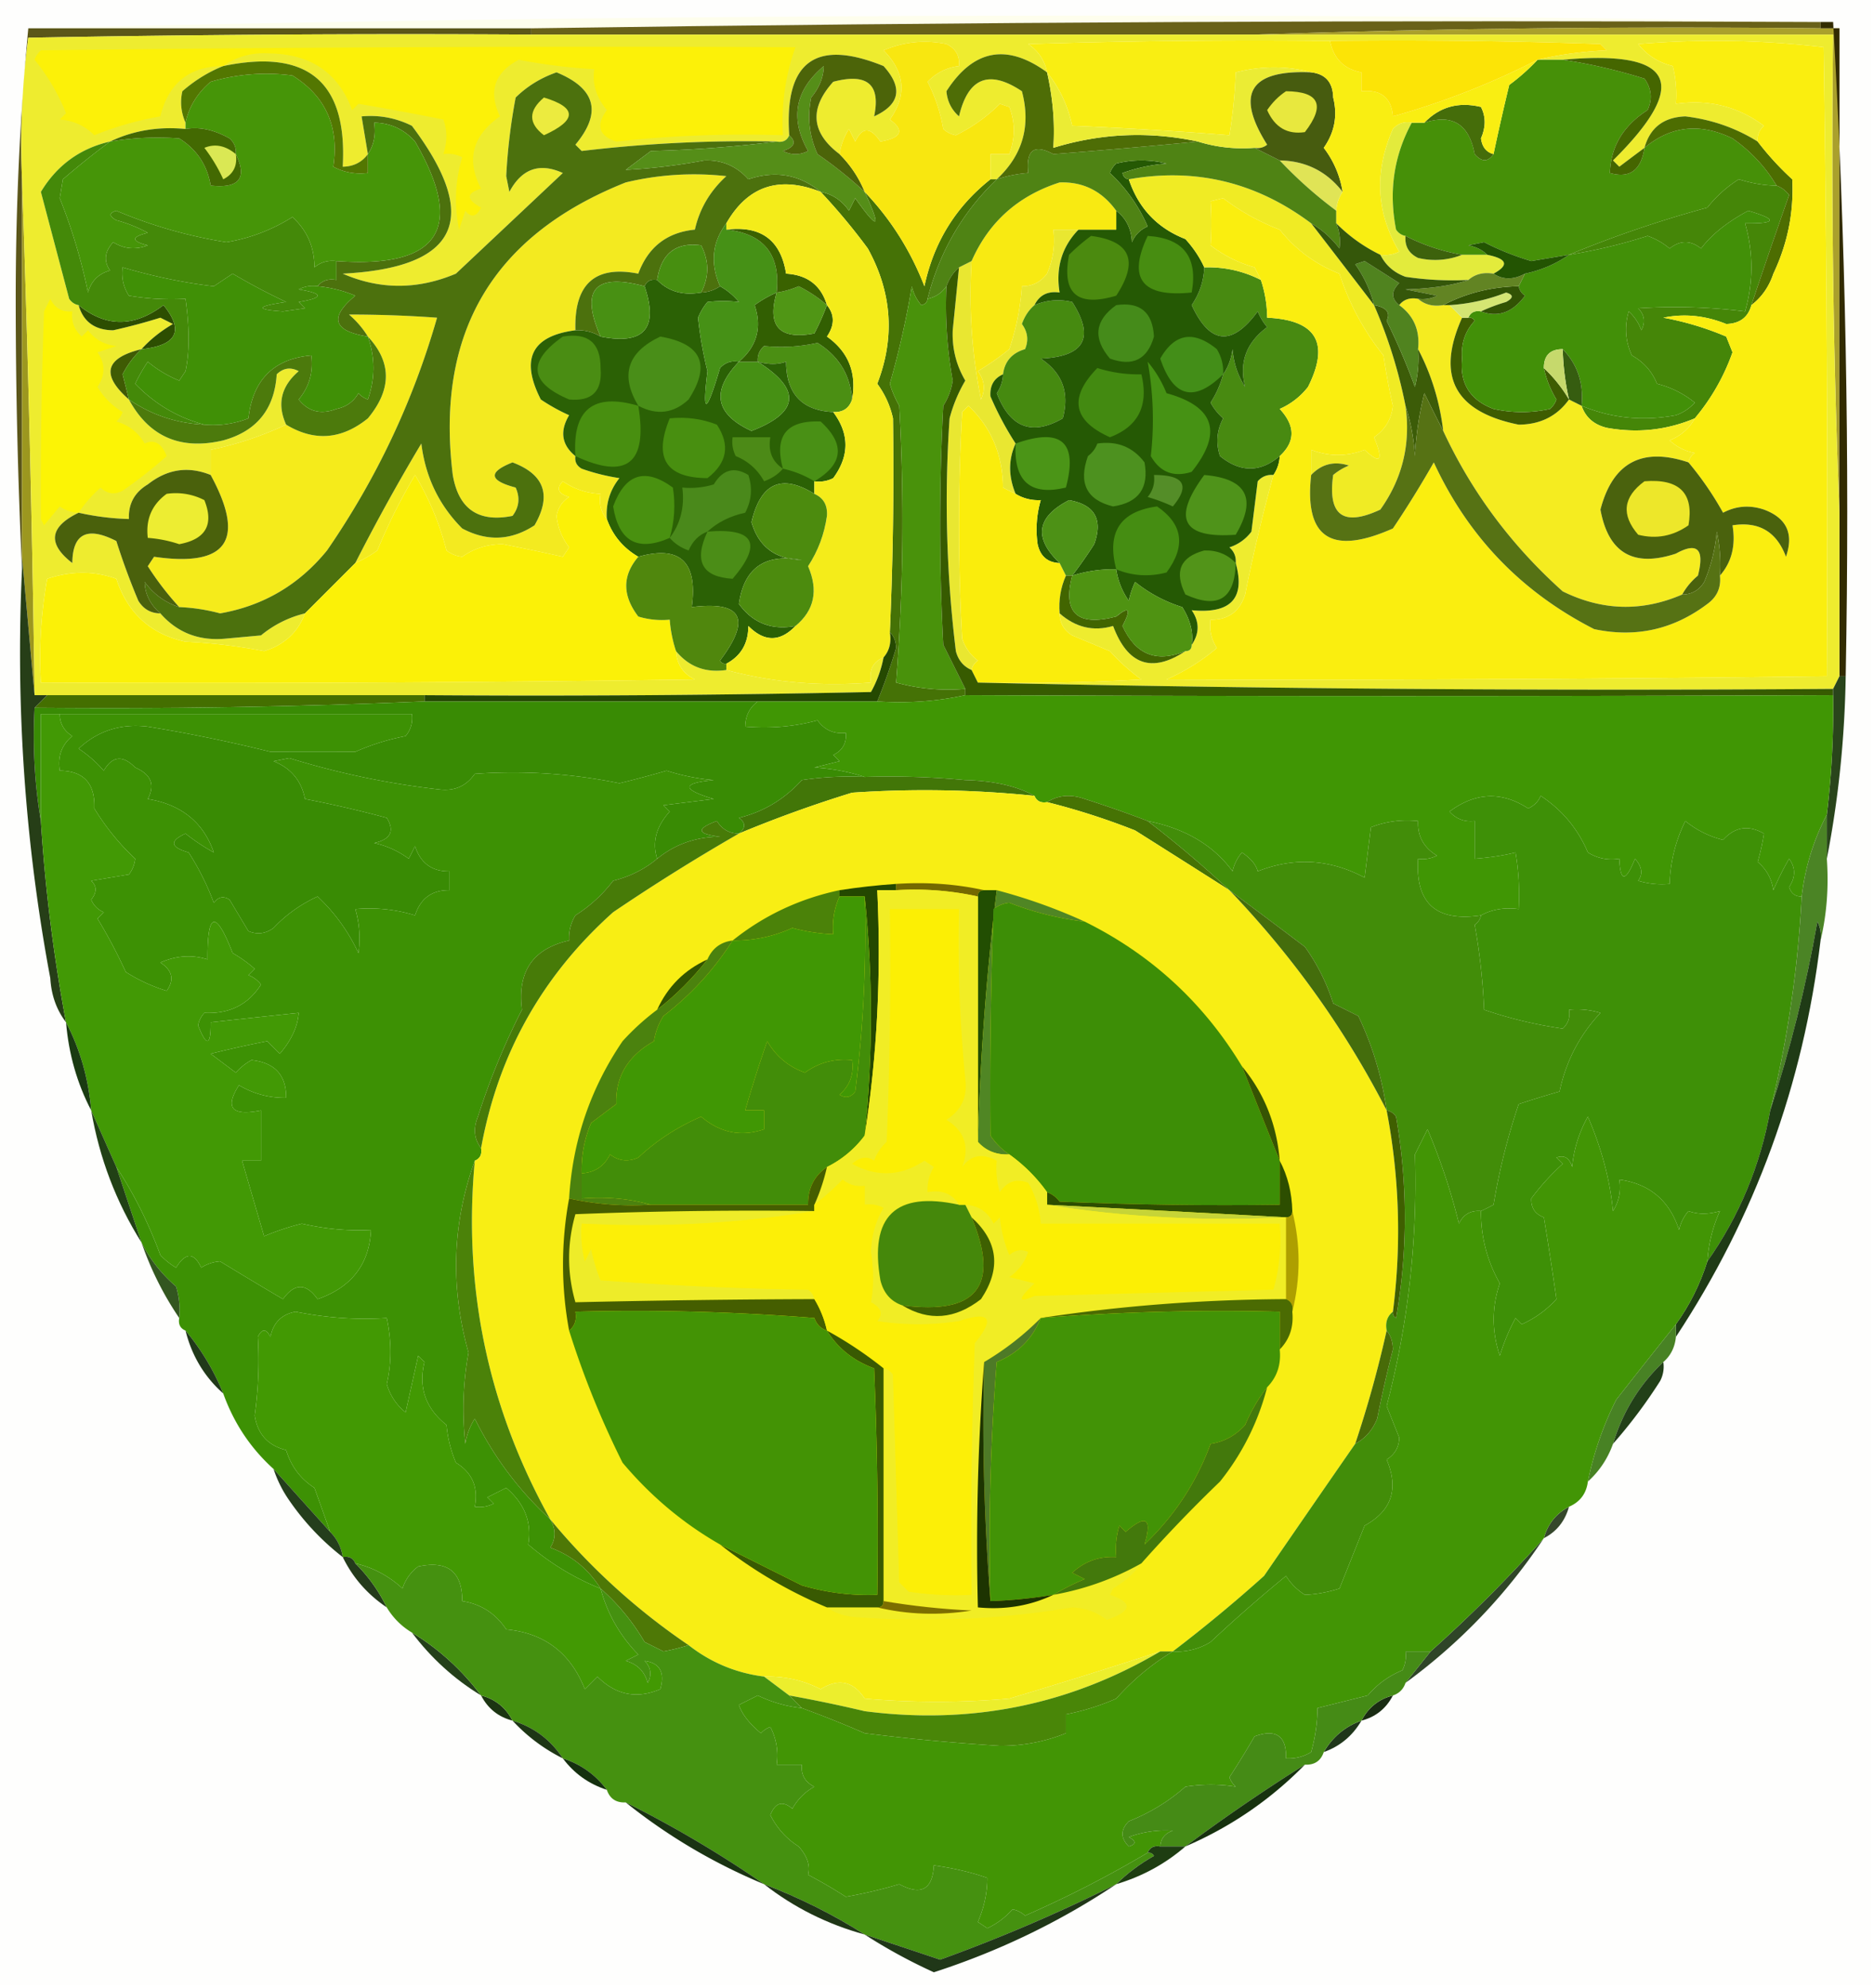<svg xmlns="http://www.w3.org/2000/svg" width="298" height="316" style="shape-rendering:geometricPrecision;text-rendering:geometricPrecision;image-rendering:optimizeQuality;fill-rule:evenodd;clip-rule:evenodd"><path style="opacity:1" fill="#fefefd" d="M-.5-.5h298v316H-.5V-.5z"/><path style="opacity:1" fill="#fefeed" d="M291.5 3.5h-2c-68.375-.327-136.708.007-205 1h-80a6971.494 6971.494 0 0 1 180-2c35.835 0 71.502.333 107 1z"/><path style="opacity:1" fill="#5b5619" d="M4.5 4.5h80v1c-26.669-.167-53.335 0-80 .5a130.16 130.16 0 0 0-1 22.5v62c-.667-14.163-1-28.496-1-43 0-14.683.667-29.016 2-43z"/><path style="opacity:1" fill="#696119" d="M289.5 3.5v1c-30.171-.331-60.171.002-90 1h-115v-1c68.292-.993 136.625-1.327 205-1z"/><path style="opacity:1" fill="#aaa02c" d="M199.5 5.5a2025.615 2025.615 0 0 1 90-1h3v77a1444.397 1444.397 0 0 1-1-76h-92z"/><path style="opacity:1" fill="#322b01" d="M289.5 4.5v-1h2c1.993 34.317 2.66 68.984 2 104h-1V4.5h-3z"/><path style="opacity:1" fill="#457206" d="M157.5 28.5h1c-5.462 5.252-9.128 11.585-11 19-.06.543-.393.876-1 1a6.802 6.802 0 0 1-1.5-3 140.263 140.263 0 0 1-3.5 15.5 16.199 16.199 0 0 0 1.5 3.5c.816 14.712.65 29.378-.5 44a31.116 31.116 0 0 0 11 1v1c-4.47.986-9.137 1.319-14 1a93.019 93.019 0 0 0 3-8.5c-.028-1.07-.361-1.903-1-2.5.5-11.336.667-22.67.5-34a14.324 14.324 0 0 0-2.5-5.5c2.849-7.354 2.349-14.521-1.5-21.5a98.44 98.44 0 0 0-7.5-9c1.871.359 3.371 1.359 4.5 3l1-2c3.716 5.243 4.216 4.91 1.5-1 4.124 4.312 7.291 9.312 9.5 15 1.477-6.962 4.977-12.629 10.5-17z"/><path style="opacity:1" fill="#9c971f" d="M3.5 28.5a3806.758 3806.758 0 0 1 2 82l-2-22v-60z"/><path style="opacity:1" fill="#eeec2f" d="M84.5 5.5h207c-.331 25.506.002 50.839 1 76v26l-1 2c-45.503.332-90.836-.001-136-1 8.673.166 17.34 0 26-.5a32.45 32.45 0 0 1-5-4.5l-6-2.5c-1.323-.816-1.989-1.983-2-3.5 2.55 2.246 5.383 2.913 8.5 2 2.322 6.195 6.155 7.528 11.5 4 .667 0 1-.333 1-1 1.252-1.839 1.252-3.672 0-5.5 6.227.6 8.561-1.9 7-7.5.086-.996-.248-1.83-1-2.5a6.977 6.977 0 0 0 3.5-2.5l1-8c.671-.752 1.504-1.086 2.5-1a265.92 265.92 0 0 0-4.5 19c-.875 2.715-2.708 4.048-5.5 4-.214 1.644.12 3.144 1 4.5-2.372 2.019-5.039 3.686-8 5 34.999.106 69.999-.061 105-.5.167-33.335 0-66.668-.5-100a147.518 147.518 0 0 0-29.5-.5c1.412 1.791 3.245 2.958 5.5 3.5.495 1.973.662 3.973.5 6 5.202-.744 9.869.423 14 3.5-.752.67-1.086 1.504-1 2.5-3.477-2.167-7.31-3.5-11.5-4-3.455.13-5.622 1.796-6.5 5a494.818 494.818 0 0 0-4 3l-1-1c12.424-12.293 9.757-17.626-8-16h-4c3.477-.823 7.144-1.323 11-1.5l-1-1a924.929 924.929 0 0 0-43-.5c-16.003-.167-32.003 0-48 .5 1.641 1.129 2.641 2.629 3 4.5-6.391-4.655-11.724-3.655-16 3 .137 1.607.804 2.94 2 4 1.443-6.152 4.777-7.486 10-4 1.462 5.487.129 10.154-4 14h-1v-4h3c.95-2.568.95-5.068 0-7.5l-1.5-.5c-2.023 2.022-4.356 3.689-7 5a3.942 3.942 0 0 1-2-1 25.64 25.64 0 0 0-2.5-7.5c1.4-1.438 3.067-2.271 5-2.5.14-1.624-.527-2.79-2-3.5-3.428-.701-6.762-.368-10 1 3.416 3.469 3.75 7.136 1 11 2.368 1.735 1.868 2.902-1.5 3.5-1.581-2.347-2.914-2.347-4 0l-1-2a10.136 10.136 0 0 0-1.5 4c-4.511-3.4-4.845-7.233-1-11.5 5.403-1.427 7.57.406 6.5 5.5 4.121-1.884 4.621-4.55 1.5-8-10.791-4.39-15.791-.723-15 11-.342.838-1.008 1.172-2 1a221.121 221.121 0 0 0-31 1.5l-1-1c4.25-5.097 3.25-8.93-3-11.5-2.512.88-4.679 2.213-6.5 4A91.834 91.834 0 0 0 80.5 28l.5 2.5c1.971-3.686 4.805-4.686 8.5-3l-17 16c-6.09 2.57-12.09 2.57-18 0 18.41-.942 22.076-8.775 11-23.5-2.514-1.253-5.18-1.753-8-1.5l1 6c-.967 1.306-2.3 1.973-4 2 .77-13.475-5.563-18.809-19-16-2.32.918-4.487 2.252-6.5 4-.384 1.697-.218 3.363.5 5v1c-4.317-.417-8.317.25-12 2-4.767 1.093-8.434 3.76-11 8 1.496 5.662 2.996 11.328 4.5 17 .383.556.883.89 1.5 1 .742 2.638 2.575 3.971 5.5 4a94.963 94.963 0 0 0 7.5-2l2 1c-1.92 1.112-3.586 2.446-5 4-5.805 1.413-6.472 4.08-2 8 3.208 5.93 8.208 8.097 15 6.5 5.318-1.462 8.151-4.962 8.5-10.5 1.05-1.017 2.216-1.184 3.5-.5-2.81 2.406-3.477 5.239-2 8.5a54.945 54.945 0 0 1-12 4v4c-3.57-1.446-6.903-.946-10 1.5-2.107 1.263-3.107 3.097-3 5.5a41.58 41.58 0 0 1-8-1c-4.652 2.255-4.986 4.922-1 8 .045-4.696 2.378-5.863 7-3.5a109.748 109.748 0 0 0 3.5 9.5c.816 1.323 1.983 1.99 3.5 2 2.727 3.105 6.227 4.438 10.5 4l5.5-.5a17.343 17.343 0 0 1 7-3.5c-1.12 3.002-3.286 5.002-6.5 6-4.08-.8-8.247-1.3-12.5-1.5-5.533-1.197-9.2-4.53-11-10-3.508-1.274-7.175-1.274-11 0a70.916 70.916 0 0 0-1 16.5c34.668.167 69.335 0 104-.5-1.876-.918-2.876-2.418-3-4.5 2.045 2.484 4.712 3.484 8 3 7.26 1.965 14.927 2.632 23 2-.343-1.983.324-3.317 2-4a18.155 18.155 0 0 1-2 5.5c-23.664.5-47.331.667-71 .5h-62a3806.758 3806.758 0 0 0-2-82A130.16 130.16 0 0 1 4.5 6c26.665-.5 53.331-.667 80-.5z"/><path style="opacity:1" fill="#e9e731" d="M171.5 36.5c-2.643 2.734-3.643 6.067-3 10-1.88-.27-3.213.396-4 2-.891.761-1.558 1.761-2 3 .928 1.268 1.095 2.601.5 4-2.071.603-3.238 1.936-3.5 4-1.447.634-2.113 1.8-2 3.5a50.107 50.107 0 0 0 4 7.5c-1.157 2.526-1.157 5.193 0 8a44.043 44.043 0 0 1-2-1c-.054-5.249-1.888-9.582-5.5-13l-1 1c-.667 12-.667 24 0 36a6.978 6.978 0 0 0 2.5 3.5c-.556.383-.889.883-1 1.5-1.29-.558-2.123-1.558-2.5-3a194.42 194.42 0 0 1-1-37 23.672 23.672 0 0 1 2.5-6c-1.448-2.456-2.114-5.123-2-8 .336-3.341.669-6.675 1-10l2-1c-.462 7.508.038 14.842 1.5 22 .72-1.612.554-3.112-.5-4.5a42.174 42.174 0 0 0 5-3.5 39.699 39.699 0 0 0 2-10c1.643.02 2.976-.647 4-2a13.115 13.115 0 0 0 1-7h4z"/><path style="opacity:1" fill="#f5eb1b" d="M28.5 96.5a47.69 47.69 0 0 1-5-6.5l1-1.5c11.637 1.693 14.637-2.64 9-13v-4a54.945 54.945 0 0 0 12-4c4.487 2.71 8.82 2.377 13-1 3.807-4.592 3.807-8.925 0-13a14.692 14.692 0 0 0-3-3.5c4.648-.005 9.314.162 14 .5-3.82 13.3-9.654 25.633-17.5 37-4.452 5.463-10.119 8.796-17 10a29.51 29.51 0 0 0-6.5-1z"/><path style="opacity:1" fill="#4c7a0c" d="M58.5 53.5c3.807 4.075 3.807 8.408 0 13-4.18 3.377-8.513 3.71-13 1-1.477-3.261-.81-6.094 2-8.5-1.284-.684-2.45-.517-3.5.5-.349 5.538-3.182 9.038-8.5 10.5-6.792 1.597-11.792-.57-15-6.5 3.591 2.458 7.591 3.79 12 4a15.42 15.42 0 0 0 7-1c.703-6.141 4.037-9.475 10-10 .338 2.657-.329 4.99-2 7 1.544 1.946 3.544 2.446 6 1.5 1.56-.318 2.728-1.15 3.5-2.5.414.457.914.79 1.5 1 1.166-3.337 1.166-6.67 0-10z"/><path style="opacity:1" fill="#f3ea20" d="M91.5 52.5c-6.956.892-8.789 4.56-5.5 11 1.42.96 2.92 1.793 4.5 2.5-1.52 2.552-1.187 4.718 1 6.5-.13.876.203 1.543 1 2 1.944.69 3.944 1.19 6 1.5-1.516 1.897-2.183 4.064-2 6.5-.934-1.068-1.268-2.401-1-4-2.177-.086-4.177-.753-6-2-1.104 1.131-.77 1.965 1 2.5-1.078.674-1.745 1.674-2 3a9.818 9.818 0 0 0 2 5l-1 1.5a418.104 418.104 0 0 0-9.5-2c-2.422-.018-4.588.65-6.5 2a4.938 4.938 0 0 1-2.5-1 44.946 44.946 0 0 0-5-12 92.891 92.891 0 0 0-6 12 18.492 18.492 0 0 1-3.5 2 313.34 313.34 0 0 1 10.5-19c.648 5.302 2.815 9.802 6.5 13.5 3.95 2.1 7.784 1.934 11.5-.5 2.753-4.757 1.586-8.09-3.5-10-3.917 1.548-3.75 2.882.5 4 .72 1.612.554 3.112-.5 4.5-5.412 1.088-8.579-1.079-9.5-6.5-2.784-22.603 6.383-38.103 27.5-46.5a46.394 46.394 0 0 1 16-1c-2.591 2.358-4.258 5.19-5 8.5-4.44.436-7.44 2.77-9 7-6.886-1.357-10.22 1.643-10 9z"/><path style="opacity:1" fill="#4b8f13" d="M135.5 63.5c-.473 1.406-1.473 2.073-3 2-4.971-.24-7.471-2.907-7.5-8-1.299.466-2.799.466-4.5 0-.086-.996.248-1.83 1-2.5 2.909.284 5.742.117 8.5-.5 3.388 2.118 5.221 5.118 5.5 9z"/><path style="opacity:1" fill="#2b6105" d="M102.5 45.5c.342-.838 1.008-1.172 2-1 1.779 1.843 4.112 2.51 7 2a5.728 5.728 0 0 0 3-1 10.51 10.51 0 0 1 3 2.5 21.405 21.405 0 0 0-5 0 9.457 9.457 0 0 0-1.5 2.5 62.4 62.4 0 0 0 1.5 8.5c-.866 7.082-.199 6.915 2-.5.825-.886 1.825-1.219 3-1-4.468 4.659-3.801 8.326 2 11 7.625-2.935 7.958-6.602 1-11 1.701.466 3.201.466 4.5 0 .029 5.093 2.529 7.76 7.5 8 2.59 3.471 2.59 6.971 0 10.5a4.932 4.932 0 0 1-3 .5v2c-5.207-3.237-8.54-1.737-10 4.5 1.14 3.915 3.806 5.915 8 6-5.856-1.057-9.19 1.276-10 7 2.219 3.045 5.219 4.211 9 3.5-2.461 2.567-4.961 2.567-7.5 0-.006 2.764-1.172 4.764-3.5 6-.438.065-.772-.101-1-.5 5.018-6.664 3.518-9.497-4.5-8.5.975-7.201-1.858-9.868-8.5-8-2.418-1.414-4.085-3.414-5-6-.183-2.436.484-4.603 2-6.5a32.412 32.412 0 0 1-6-1.5c-.797-.457-1.13-1.124-1-2-2.187-1.782-2.52-3.948-1-6.5a29.503 29.503 0 0 1-4.5-2.5c-3.289-6.44-1.456-10.108 5.5-11 1.459-.067 2.792.266 4 1 6.922 1.37 9.256-1.297 7-8z"/><path style="opacity:1" fill="#499015" d="M129.5 76.5a16.331 16.331 0 0 0-5-2c-1.424-5.221.576-7.721 6-7.5 3.939 3.62 3.606 6.787-1 9.5z"/><path style="opacity:1" fill="#4c8a17" d="M124.5 74.5c-.761.89-1.761 1.558-3 2-1.028-1.862-2.528-3.195-4.5-4a4.934 4.934 0 0 1-.5-3h6c-.38 2.198.287 3.865 2 5z"/><path style="opacity:1" fill="#488f10" d="M101.5 64.5c1.528 9.154-1.805 11.82-10 8-.491-7.423 2.842-10.09 10-8zM106.5 66.5c2.619-.268 5.119.065 7.5 1 2.138 3.248 1.638 6.08-1.5 8.5-6.608-.028-8.608-3.195-6-9.5z"/><path style="opacity:1" fill="#469014" d="M117.5 57.5h3c6.958 4.398 6.625 8.065-1 11-5.801-2.674-6.468-6.341-2-11z"/><path style="opacity:1" fill="#468a10" d="M159.5 59.5c.262-2.064 1.429-3.397 3.5-4 .595-1.399.428-2.732-.5-4 .442-1.239 1.109-2.239 2-3 1.955-.824 3.955-.99 6-.5 3.634 5.681 1.967 8.681-5 9 3.439 2.275 4.606 5.441 3.5 9.5-4.89 2.818-8.39 1.484-10.5-4a5.575 5.575 0 0 0 1-3z"/><path style="opacity:1" fill="#498e18" d="M101.5 64.5c-2.917-4.856-1.75-8.523 3.5-11 6.585 1.133 8.085 4.467 4.5 10-2.384 2.222-5.051 2.556-8 1z"/><path style="opacity:1" fill="#4a8d13" d="M89.5 53.5c4.013-.668 6.013.999 6 5 .318 3.672-1.349 5.338-5 5-6.332-2.678-6.666-6.011-1-10z"/><path style="opacity:1" fill="#488a11" d="M191.5 42.5c3.192-.096 6.192.571 9 2 .65 1.935.983 3.935 1 6 7.832.358 9.999 4.025 6.5 11a11.529 11.529 0 0 1-4.5 3.5c2.502 2.7 2.502 5.2 0 7.5-3.096 2.625-6.263 2.625-9.5 0-.687-2.067-.52-4.067.5-6a9.26 9.26 0 0 1-2-2.5 15.424 15.424 0 0 0 2-4.5c.79-1.108 1.29-2.442 1.5-4 .17 2.215.837 4.215 2 6-.995-3.863.172-7.03 3.5-9.5a9.457 9.457 0 0 1-1.5-2.5c-4.103 5.597-7.603 5.264-10.5-1 1.247-1.823 1.914-3.823 2-6z"/><path style="opacity:1" fill="#3f5b04" d="M22.5 55.5a14.185 14.185 0 0 0-3 4c.346 1.35.679 2.682 1 4-4.472-3.92-3.805-6.587 2-8z"/><path style="opacity:1" fill="#458608" d="M282.5 29.5c.789.283 1.456.783 2 1.5a1109.428 1109.428 0 0 0-6 17.5c-.514 1.939-1.847 2.939-4 3-3.342-1.351-6.675-1.685-10-1a47.127 47.127 0 0 1 10 3l1 2.5a33.591 33.591 0 0 1-6 10.5c-4.476 1.881-9.142 2.381-14 1.5-2.044-.498-3.378-1.665-4-3.5 4.75 1.98 9.75 2.48 15 1.5a7.292 7.292 0 0 0 3-2 15.392 15.392 0 0 0-6-3c-.805-1.972-2.139-3.472-4-4.5-1.044-2.268-1.211-4.6-.5-7a7.292 7.292 0 0 1 2 3c.684-1.284.517-2.45-.5-3.5a90.638 90.638 0 0 1 17 .5c1.333-4.667 1.333-9.333 0-14 5.039.049 5.205-.618.5-2-3.343 1.795-5.843 3.795-7.5 6-1.667-1.333-3.333-1.333-5 0a11.077 11.077 0 0 0-3.5-2 86.007 86.007 0 0 1-12.5 3 182.682 182.682 0 0 1 22-7.5 19.858 19.858 0 0 1 5-4.5c2.118.656 4.118.99 6 1z"/><path style="opacity:1" fill="#255904" d="M179.5 28.5c1.539 4.599 4.539 7.765 9 9.5 1.281 1.409 2.281 2.909 3 4.5-.086 2.177-.753 4.177-2 6 2.897 6.264 6.397 6.597 10.5 1 .374.916.874 1.75 1.5 2.5-3.328 2.47-4.495 5.637-3.5 9.5-1.163-1.785-1.83-3.785-2-6-.21 1.558-.71 2.892-1.5 4a15.424 15.424 0 0 1-2 4.5 9.26 9.26 0 0 0 2 2.5c-1.02 1.933-1.187 3.933-.5 6 3.237 2.625 6.404 2.625 9.5 0a5.727 5.727 0 0 1-1 3c-.996-.086-1.829.248-2.5 1l-1 8a6.977 6.977 0 0 1-3.5 2.5c.752.67 1.086 1.504 1 2.5 1.561 5.6-.773 8.1-7 7.5 1.252 1.828 1.252 3.661 0 5.5.295-1.935-.205-3.935-1.5-6a22.707 22.707 0 0 1-7.5-4c-.498 1.103-.831 2.103-1 3a11.637 11.637 0 0 1-2-5 21.445 21.445 0 0 0-7 1 71.985 71.985 0 0 0 3.5-5c1.418-3.942.084-6.275-4-7-5.175 2.67-5.675 6.003-1.5 10-1.911-.074-3.078-1.074-3.5-3a16.597 16.597 0 0 1 .5-7c-1.459.067-2.792-.266-4-1-1.157-2.807-1.157-5.474 0-8a50.107 50.107 0 0 1-4-7.5c-.113-1.7.553-2.866 2-3.5a5.575 5.575 0 0 1-1 3c2.11 5.484 5.61 6.818 10.5 4 1.106-4.059-.061-7.225-3.5-9.5 6.967-.319 8.634-3.319 5-9-2.045-.49-4.045-.324-6 .5.787-1.604 2.12-2.27 4-2-.643-3.933.357-7.266 3-10h6v-3c1.567 1.18 2.401 2.847 2.5 5 .5-1.167 1.333-2 2.5-2.5a25.46 25.46 0 0 0-6-8.5 3.647 3.647 0 0 1 1-1.5 16.25 16.25 0 0 1 8 0c-2.4.186-4.734.686-7 1.5.124.607.457.94 1 1z"/><path style="opacity:1" fill="#4b9517" d="M161.5 70.5c7.268-2.58 9.935-.246 8 7-5.65 1.36-8.317-.973-8-7z"/><path style="opacity:1" fill="#469214" d="M182.5 57.5c1.225 1.437 2.225 3.104 3 5 7.646 2.106 8.98 6.273 4 12.5-2.852.913-5.019.08-6.5-2.5a51.305 51.305 0 0 0-.5-15z"/><path style="opacity:1" fill="#438a11" d="M174.5 58.5a21.445 21.445 0 0 0 7 1c1.19 4.955-.477 8.288-5 10-5.907-2.637-6.574-6.304-2-11z"/><path style="opacity:1" fill="#438e18" d="M194.5 59.5c-4.595 4.518-7.929 3.685-10-2.5 2.3-4.025 5.3-4.525 9-1.5a6.845 6.845 0 0 1 1 4z"/><path style="opacity:1" fill="#458b1a" d="M177.5 48.5c3.79-.547 5.79 1.12 6 5-1.039 3.65-3.372 4.816-7 3.5-2.749-3.238-2.415-6.071 1-8.5z"/><path style="opacity:1" fill="#fcf405" d="M12.5 81.5a5.576 5.576 0 0 1-3-1l-2.5 3-.5-1c-.067-10.91.1-21.91.5-33l1-2c.71 1.473 1.876 2.14 3.5 2-.188 1.603.312 2.937 1.5 4l1-1c1.098 1.468 2.598 2.3 4.5 2.5l-3 1c1.267 1.796 1.267 3.63 0 5.5 1 1.667 2.333 3 4 4a3.646 3.646 0 0 1-1 1.5c1.992.574 3.492 1.741 4.5 3.5 1.556-.705 2.723-.038 3.5 2a70.331 70.331 0 0 1-7 5.5c-1.284.684-2.45.517-3.5-.5-1.387 1.236-2.554 2.57-3.5 4z"/><path style="opacity:1" fill="#325f02" d="M123.5 46.5c-1.553 5.381.447 7.548 6 6.5a39.14 39.14 0 0 0 2-4.5c1.235 1.517 1.235 3.184 0 5 3.417 2.425 4.75 5.759 4 10-.279-3.882-2.112-6.882-5.5-9-2.758.617-5.591.784-8.5.5-.752.67-1.086 1.504-1 2.5h-3c2.858-2.432 3.692-5.432 2.5-9a18.489 18.489 0 0 1 3.5-2z"/><path style="opacity:1" fill="#4c710d" d="M123.5 22.5a196.817 196.817 0 0 1-20 1.5l-4 3a94.482 94.482 0 0 0 12.5-1.5c2.807-.096 5.14.904 7 3 4.267-1.445 8.1-.779 11.5 2-6.594-2.604-11.594-.937-15 5-2.26 3.02-2.593 6.354-1 10a5.728 5.728 0 0 1-3 1c1.279-2.502 1.279-5.002 0-7.5-4.023-.548-6.356 1.285-7 5.5-.992-.172-1.658.162-2 1-7.928-2.132-10.261.535-7 8-1.208-.734-2.541-1.067-4-1-.22-7.357 3.114-10.357 10-9 1.56-4.23 4.56-6.564 9-7 .742-3.31 2.409-6.142 5-8.5a46.394 46.394 0 0 0-16 1C78.383 37.397 69.216 52.897 72 75.5c.921 5.421 4.088 7.588 9.5 6.5 1.054-1.388 1.22-2.888.5-4.5-4.25-1.118-4.417-2.452-.5-4 5.086 1.91 6.253 5.243 3.5 10-3.716 2.434-7.55 2.6-11.5.5-3.685-3.698-5.852-8.198-6.5-13.5a313.34 313.34 0 0 0-10.5 19l-8 8a17.343 17.343 0 0 0-7 3.5l-5.5.5c-4.273.438-7.773-.895-10.5-4-1.609-1.398-2.442-3.065-2.5-5 1.451 1.964 3.284 3.297 5.5 4a29.51 29.51 0 0 1 6.5 1c6.881-1.204 12.548-4.537 17-10 7.846-11.367 13.68-23.7 17.5-37a191.838 191.838 0 0 0-14-.5 14.692 14.692 0 0 1 3 3.5c-5.53-.87-6.196-3.037-2-6.5a20.088 20.088 0 0 0-6-1.5c.709-.904 1.709-1.237 3-1v-3c16.363 1.182 20.53-5.151 12.5-19-1.734-1.95-3.9-2.95-6.5-3 .285 1.915-.049 3.581-1 5l-1-6c2.82-.253 5.486.247 8 1.5 11.076 14.725 7.41 22.558-11 23.5 5.91 2.57 11.91 2.57 18 0l17-16c-3.695-1.686-6.529-.686-8.5 3l-.5-2.5A91.834 91.834 0 0 1 82 15.5c1.821-1.787 3.988-3.12 6.5-4 6.25 2.57 7.25 6.403 3 11.5l1 1a221.121 221.121 0 0 1 31-1.5z"/><path style="opacity:1" fill="#469116" d="M115.5 35.5v1c5.966.637 8.633 3.97 8 10a18.489 18.489 0 0 0-3.5 2c1.192 3.568.358 6.568-2.5 9-1.175-.219-2.175.114-3 1-2.199 7.415-2.866 7.582-2 .5a62.4 62.4 0 0 1-1.5-8.5 9.457 9.457 0 0 1 1.5-2.5 21.405 21.405 0 0 1 5 0 10.51 10.51 0 0 0-3-2.5c-1.593-3.646-1.26-6.98 1-10z"/><path style="opacity:1" fill="#2d4e01" d="M12.5 48.5c4.335 3.542 8.835 3.542 13.5 0 3.302 4.074 2.135 6.408-3.5 7 1.414-1.554 3.08-2.888 5-4l-2-1a94.963 94.963 0 0 1-7.5 2c-2.925-.029-4.758-1.362-5.5-4z"/><path style="opacity:1" fill="#509615" d="M131.5 48.5a39.14 39.14 0 0 1-2 4.5c-5.553 1.048-7.553-1.119-6-6.5a14.068 14.068 0 0 0 3.5-1 20.958 20.958 0 0 1 4.5 3z"/><path style="opacity:1" fill="#489013" d="M102.5 45.5c2.256 6.703-.078 9.37-7 8-3.261-7.465-.928-10.132 7-8z"/><path style="opacity:1" fill="#f8ea12" d="M177.5 33.5v3h-10a13.115 13.115 0 0 1-1 7c-1.024 1.353-2.357 2.02-4 2a39.699 39.699 0 0 1-2 10 42.174 42.174 0 0 1-5 3.5c1.054 1.388 1.22 2.888.5 4.5-1.462-7.158-1.962-14.492-1.5-22 2.738-6.221 7.405-10.388 14-12.5 3.738-.131 6.738 1.369 9 4.5z"/><path style="opacity:1" fill="#409006" d="M50.5 45.5c2.064.187 4.064.687 6 1.5-4.196 3.463-3.53 5.63 2 6.5 1.166 3.33 1.166 6.663 0 10a3.646 3.646 0 0 1-1.5-1c-.772 1.35-1.94 2.182-3.5 2.5-2.456.946-4.456.446-6-1.5 1.671-2.01 2.338-4.343 2-7-5.963.525-9.297 3.859-10 10a15.42 15.42 0 0 1-7 1c-4.222-1.115-7.889-3.282-11-6.5a26.61 26.61 0 0 1 2-3.5 18.941 18.941 0 0 0 5 3l1-1.5c.648-3.02.648-6.853 0-11.5a40.936 40.936 0 0 1-9-.5c-.88-1.356-1.213-2.856-1-4.5 4.964 1.459 9.797 2.459 14.5 3l3-2a103.663 103.663 0 0 0 8.5 4.5c-4.78.699-4.947 1.199-.5 1.5l3.5-.5-1-1c4-.667 4-1.333 0-2a4.932 4.932 0 0 1 3-.5z"/><path style="opacity:1" fill="#e3eb3c" d="M224.5 19.5c-2.861 5.259-3.695 10.925-2.5 17 .383.556.883.89 1.5 1-.14 1.624.527 2.79 2 3.5 2.385.556 4.718.39 7-.5h4c3.182.64 3.515 1.64 1 3-1.599-.268-2.932.066-4 1a50.442 50.442 0 0 1-10-.5c-1.824-.66-3.157-1.827-4-3.5a4.932 4.932 0 0 0 3-.5c-3.662-6.181-3.995-12.681-1-19.5.825-.886 1.825-1.219 3-1z"/><path style="opacity:1" fill="#3a6200" d="M115.5 36.5c5.497-.68 8.664 1.654 9.5 7 3.399.198 5.566 1.864 6.5 5a20.958 20.958 0 0 0-4.5-3c-1.138.49-2.305.822-3.5 1 .633-6.03-2.034-9.363-8-10z"/><path style="opacity:1" fill="#478f10" d="M111.5 46.5c-2.888.51-5.221-.157-7-2 .644-4.215 2.977-6.048 7-5.5 1.279 2.498 1.279 4.998 0 7.5z"/><path style="opacity:1" fill="#478d11" d="M182.5 37.5c5.686.355 8.019 3.355 7 9-7.901.8-10.234-2.2-7-9z"/><path style="opacity:1" fill="#4b8a0f" d="M173.5 37.5c6.286.815 7.62 3.981 4 9.5-6.188 1.843-8.688-.324-7.5-6.5a30.155 30.155 0 0 1 3.5-3z"/><path style="opacity:1" fill="#448909" d="M17.5 22.5a125.698 125.698 0 0 0-7.5 6l-.5 3a88.257 88.257 0 0 1 4.5 15c.5-1.833 1.667-3 3.5-3.5-1.035-1.507-.868-3.007.5-4.5 1.726 1.076 3.56 1.243 5.5.5-2.667-.667-2.667-1.333 0-2a22.948 22.948 0 0 0-5-2c-1.196-.654-1.196-1.154 0-1.5a74.996 74.996 0 0 0 17.5 5 28.2 28.2 0 0 0 10.5-4c2.33 2.117 3.497 4.784 3.5 8 1.011-.837 2.178-1.17 3.5-1v3c-1.291-.237-2.291.096-3 1a4.932 4.932 0 0 0-3 .5c4 .667 4 1.333 0 2l1 1-3.5.5c-4.447-.301-4.28-.801.5-1.5a103.663 103.663 0 0 1-8.5-4.5l-3 2c-4.703-.541-9.536-1.541-14.5-3-.213 1.644.12 3.144 1 4.5 2.982.498 5.982.665 9 .5.648 4.647.648 8.48 0 11.5l-1 1.5a18.941 18.941 0 0 1-5-3 26.61 26.61 0 0 0-2 3.5c3.111 3.218 6.778 5.385 11 6.5-4.409-.21-8.409-1.542-12-4-.321-1.318-.654-2.65-1-4a14.185 14.185 0 0 1 3-4c5.635-.592 6.802-2.926 3.5-7-4.665 3.542-9.165 3.542-13.5 0-.617-.11-1.117-.444-1.5-1-1.504-5.672-3.004-11.338-4.5-17 2.566-4.24 6.233-6.907 11-8z"/><path style="opacity:1" fill="#f0eb24" d="M208.5 35.5c3.364 4.357 6.698 8.69 10 13a77.902 77.902 0 0 1 5 16c.848 6.068-.485 11.568-4 16.5-5.899 2.766-8.399.932-7.5-5.5a9.465 9.465 0 0 1 2.5-1.5c-2.34-.748-4.34-.248-6 1.5v-4c2.849 1.09 5.682 1.09 8.5 0 2.533 2.396 3.033 1.729 1.5-2 1.77-1.207 2.77-2.874 3-5a100.36 100.36 0 0 1-1.5-8 40.876 40.876 0 0 1-7-13c-3.793-1.48-6.959-3.813-9.5-7a35.986 35.986 0 0 1-9-5l-2 .5a47.26 47.26 0 0 1 0 7 20.497 20.497 0 0 0 7 3.5c.363.684.696 1.35 1 2-2.808-1.429-5.808-2.096-9-2-.719-1.591-1.719-3.091-3-4.5-4.461-1.735-7.461-4.901-9-9.5 10.606-1.876 20.273.457 29 7z"/><path style="opacity:1" fill="#469508" d="M58.5 24.5c.951-1.419 1.285-3.085 1-5 2.6.05 4.766 1.05 6.5 3 8.03 13.849 3.863 20.182-12.5 19-1.322-.17-2.489.163-3.5 1-.003-3.216-1.17-5.883-3.5-8a28.2 28.2 0 0 1-10.5 4 74.996 74.996 0 0 1-17.5-5c-1.196.346-1.196.846 0 1.5a22.948 22.948 0 0 1 5 2c-2.667.667-2.667 1.333 0 2-1.94.743-3.774.576-5.5-.5-1.368 1.493-1.535 2.993-.5 4.5-1.833.5-3 1.667-3.5 3.5a88.257 88.257 0 0 0-4.5-15l.5-3c2.478-2.14 4.978-4.14 7.5-6 3.663-.613 7.33-.78 11-.5 2.794 1.755 4.46 4.255 5 7.5 4.527.495 5.86-1.172 4-5 .086-.996-.248-1.83-1-2.5-2.484-1.386-4.818-1.886-7-1.5v-1c.57-2.564 1.903-4.73 4-6.5a31.407 31.407 0 0 1 13-1c5.288 3.292 7.455 8.125 6.5 14.5 1.7.906 3.533 1.24 5.5 1v-3z"/><path style="opacity:1" fill="#e0e456" d="M203.5 25.5c4.148.074 7.481 1.74 10 5a5.727 5.727 0 0 0-1 3 68.012 68.012 0 0 1-9-8z"/><path style="opacity:1" fill="#469008" d="M244.5 9.5h4c4.291.64 8.624 1.64 13 3 1.131 1.575 1.298 3.241.5 5-3.853 2.458-5.853 5.79-6 10 3.133.907 4.966-.426 5.5-4 4.187-3.506 8.853-4.006 14-1.5 2.919 2.047 5.252 4.547 7 7.5-1.882-.01-3.882-.344-6-1a19.858 19.858 0 0 0-5 4.5 182.682 182.682 0 0 0-22 7.5c-1.988.327-3.988.66-6 1a43.062 43.062 0 0 1-7.5-3l-2.5.5c1.237.232 2.237.732 3 1.5h-4a31.21 31.21 0 0 1-9-3c-.617-.11-1.117-.444-1.5-1-1.195-6.075-.361-11.741 2.5-17h2c4.447-1.435 7.114.232 8 5 1.114 1.276 2.114 1.276 3 0 .749-3.554 1.582-7.22 2.5-11a32.58 32.58 0 0 0 4.5-4z"/><path style="opacity:1" fill="#4f8314" d="M190.5 22.5c2.891.902 5.891 1.236 9 1l4 2a68.012 68.012 0 0 0 9 8v2c.528 1.347.695 2.68.5 4-1.307-1.692-2.807-3.025-4.5-4-8.727-6.543-18.394-8.876-29-7-.543-.06-.876-.393-1-1a26.708 26.708 0 0 1 7-1.5 16.25 16.25 0 0 0-8 0 3.647 3.647 0 0 0-1 1.5 25.46 25.46 0 0 1 6 8.5c-1.167.5-2 1.333-2.5 2.5-.099-2.153-.933-3.82-2.5-5-2.262-3.131-5.262-4.631-9-4.5-6.595 2.112-11.262 6.279-14 12.5l-2 1c-.901.79-1.568 1.79-2 3-.722 1.051-1.722 1.718-3 2 1.872-7.415 5.538-13.748 11-19a20.676 20.676 0 0 1 5-1c-.38-3.657.953-4.657 4-3a1188.15 1188.15 0 0 0 23-2z"/><path style="opacity:1" fill="#558e18" d="M137.5 30.5c2.716 5.91 2.216 6.243-1.5 1l-1 2c-1.129-1.641-2.629-2.641-4.5-3-3.4-2.779-7.233-3.445-11.5-2-1.86-2.096-4.193-3.096-7-3A94.482 94.482 0 0 1 99.5 27l4-3a196.817 196.817 0 0 0 20-1.5c.992.172 1.658-.162 2-1 1.192 1.066.859 1.9-1 2.5 1.333.667 2.667.667 4 0-2.923-5.152-2.089-9.652 2.5-13.5-.044 1.778-.711 3.445-2 5-.652 3.094-.318 6.094 1 9a66.426 66.426 0 0 1 7.5 6z"/><path style="opacity:1" fill="#4e6d06" d="M166.5 11.5c.934 4.129 1.267 8.129 1 12 7.55-2.325 15.217-2.658 23-1a1188.15 1188.15 0 0 1-23 2c-3.047-1.657-4.38-.657-4 3a20.676 20.676 0 0 0-5 1c4.129-3.846 5.462-8.513 4-14-5.223-3.486-8.557-2.152-10 4-1.196-1.06-1.863-2.393-2-4 4.276-6.655 9.609-7.655 16-3z"/><path style="opacity:1" fill="#436902" d="M29.5 20.5c2.182-.386 4.516.114 7 1.5.752.67 1.086 1.504 1 2.5 1.86 3.828.527 5.495-4 5-.54-3.245-2.206-5.745-5-7.5a45.522 45.522 0 0 0-11 .5c3.683-1.75 7.683-2.417 12-2z"/><path style="opacity:1" fill="#dae854" d="M37.5 24.5c.278 1.846-.389 3.18-2 4a25.86 25.86 0 0 0-3-5c1.692-.7 3.358-.367 5 1z"/><path style="opacity:1" fill="#4d6d01" d="M279.5 22.5a46.107 46.107 0 0 0 5.5 6c.273 5.202-.727 10.202-3 15-.697 2.084-1.864 3.751-3.5 5 1.947-5.837 3.947-11.67 6-17.5-.544-.717-1.211-1.217-2-1.5-1.748-2.953-4.081-5.453-7-7.5-5.147-2.506-9.813-2.006-14 1.5.878-3.204 3.045-4.87 6.5-5 4.19.5 8.023 1.833 11.5 4z"/><path style="opacity:1" fill="#456d0a" d="M237.5 24.5c-.886 1.276-1.886 1.276-3 0-.886-4.768-3.553-6.435-8-5 2.429-2.526 5.429-3.359 9-2.5.785 1.543.785 3.21 0 5 .184 1.376.851 2.209 2 2.5z"/><path style="opacity:1" fill="#ebec34" d="M208.5 11.5c-9.767-.427-12.1 3.406-7 11.5a2.427 2.427 0 0 1-2 .5c-3.109.236-6.109-.098-9-1-7.783-1.658-15.45-1.325-23 1 .267-3.871-.066-7.871-1-12 1.981 2.466 3.315 5.299 4 8.5 8.353.334 16.686.834 25 1.5.551-3.307.884-6.64 1-10 4.158-1.04 8.158-1.04 12 0z"/><path style="opacity:1" fill="#456600" d="M248.5 9.5c17.757-1.626 20.424 3.707 8 16l1 1a494.818 494.818 0 0 1 4-3c-.534 3.574-2.367 4.907-5.5 4 .147-4.21 2.147-7.542 6-10 .798-1.759.631-3.425-.5-5-4.376-1.36-8.709-2.36-13-3z"/><path style="opacity:1" fill="#537701" d="M58.5 24.5v3c-1.967.24-3.8-.094-5.5-1 .955-6.375-1.212-11.208-6.5-14.5a31.407 31.407 0 0 0-13 1c-2.097 1.77-3.43 3.936-4 6.5-.718-1.637-.884-3.303-.5-5 2.013-1.748 4.18-3.082 6.5-4 13.437-2.809 19.77 2.525 19 16 1.7-.027 3.033-.694 4-2z"/><path style="opacity:1" fill="#475c0f" d="M208.5 11.5c2.276.257 3.443 1.59 3.5 4 .725 2.877.225 5.543-1.5 8a15.44 15.44 0 0 1 3 7c-2.519-3.26-5.852-4.926-10-5l-4-2a2.427 2.427 0 0 0 2-.5c-5.1-8.094-2.767-11.927 7-11.5z"/><path style="opacity:1" fill="#4c6409" d="M133.5 24.5a17.9 17.9 0 0 1 4 6 66.426 66.426 0 0 0-7.5-6c-1.318-2.906-1.652-5.906-1-9 1.289-1.555 1.956-3.222 2-5-4.589 3.848-5.423 8.348-2.5 13.5-1.333.667-2.667.667-4 0 1.859-.6 2.192-1.434 1-2.5-.791-11.723 4.209-15.39 15-11 3.121 3.45 2.621 6.116-1.5 8 1.07-5.094-1.097-6.927-6.5-5.5-3.845 4.267-3.511 8.1 1 11.5z"/><path style="opacity:1" fill="#f8e710" d="M157.5 28.5c-5.523 4.371-9.023 10.038-10.5 17-2.209-5.688-5.376-10.688-9.5-15a17.9 17.9 0 0 0-4-6 10.136 10.136 0 0 1 1.5-4l1 2c1.086-2.347 2.419-2.347 4 0 3.368-.598 3.868-1.765 1.5-3.5 2.75-3.864 2.416-7.531-1-11 3.238-1.368 6.572-1.701 10-1 1.473.71 2.14 1.876 2 3.5-1.933.229-3.6 1.062-5 2.5a25.64 25.64 0 0 1 2.5 7.5 3.942 3.942 0 0 0 2 1c2.644-1.311 4.977-2.978 7-5l1.5.5c.95 2.432.95 4.932 0 7.5h-3v4z"/><path style="opacity:1" fill="#f9ee12" d="M211.5 6.5c.569 2.835 2.236 4.501 5 5v3c3.088-.303 4.754 1.03 5 4a124.005 124.005 0 0 0 23-9 32.58 32.58 0 0 1-4.5 4 369.754 369.754 0 0 0-2.5 11c-1.149-.291-1.816-1.124-2-2.5.785-1.79.785-3.457 0-5-3.571-.859-6.571-.026-9 2.5h-2c-1.175-.219-2.175.114-3 1-2.995 6.819-2.662 13.319 1 19.5a4.932 4.932 0 0 1-3 .5 25.493 25.493 0 0 1-7-5v-2a5.727 5.727 0 0 1 1-3 15.44 15.44 0 0 0-3-7c1.725-2.457 2.225-5.123 1.5-8-.057-2.41-1.224-3.743-3.5-4-3.842-1.04-7.842-1.04-12 0a76.923 76.923 0 0 1-1 10 627.299 627.299 0 0 0-25-1.5c-.685-3.201-2.019-6.034-4-8.5-.359-1.871-1.359-3.371-3-4.5 15.997-.5 31.997-.667 48-.5z"/><path style="opacity:1" fill="#e8e83e" d="M204.5 14.5c5.299.049 6.299 2.215 3 6.5-2.784.417-4.784-.75-6-3.5.84-1.235 1.84-2.235 3-3z"/><path style="opacity:1" fill="#fcf108" d="M35.5 10.5c-5.376.037-8.71 2.703-10 8a51.069 51.069 0 0 0-10.5 3c-1.49-1.504-3.324-2.337-5.5-2.5l1-1a32.442 32.442 0 0 0-5-8.5 3.646 3.646 0 0 1 1-1.5c39.999-.5 79.999-.667 120-.5-1.607 4.441-2.274 9.108-2 14a187.447 187.447 0 0 0-26.5 1c-2.777-.903-3.277-2.57-1.5-5-1.695-2.068-2.362-4.235-2-6.5a89.314 89.314 0 0 1-12-1.5c-3.874 2.03-4.874 5.03-3 9-4.395 3.082-5.395 6.916-3 11.5-2.391.691-2.391 1.691 0 3-.753 1.487-1.586 1.654-2.5.5l-1 3c-.793-3.923-.626-7.756.5-11.5a4.932 4.932 0 0 0-3-.5c.638-1.96.638-3.793 0-5.5A463.631 463.631 0 0 0 57 16.5l-1 1c-2.166-5.87-6.5-8.87-13-9-2.865-.2-5.365.467-7.5 2z"/><path style="opacity:1" fill="#eceb3f" d="M86.5 15.5c5.278 1.596 5.278 3.596 0 6-2.5-1.895-2.5-3.895 0-6z"/><path style="opacity:1" fill="#fce406" d="M211.5 6.5c14.337-.167 28.671 0 43 .5l1 1c-3.856.177-7.523.677-11 1.5a124.005 124.005 0 0 1-23 9c-.246-2.97-1.912-4.303-5-4v-3c-2.764-.499-4.431-2.165-5-5z"/><path style="opacity:1" fill="#4d911f" d="M174.5 70.5c3.152-.453 5.652.547 7.5 3 .736 4.064-.931 6.397-5 7-4.206-1.028-5.539-3.695-4-8 .717-.544 1.217-1.21 1.5-2z"/><path style="opacity:1" fill="#548d28" d="M183.5 75.5c4.79-.006 5.79 1.661 3 5a28.854 28.854 0 0 0-4-1.5c.837-1.011 1.17-2.178 1-3.5z"/><path style="opacity:1" fill="#faee0f" d="M202.5 75.5a5.727 5.727 0 0 0 1-3c2.502-2.3 2.502-4.8 0-7.5a11.529 11.529 0 0 0 4.5-3.5c3.499-6.975 1.332-10.642-6.5-11a19.222 19.222 0 0 0-1-6 44.147 44.147 0 0 0-1-2 20.497 20.497 0 0 1-7-3.5 47.26 47.26 0 0 0 0-7l2-.5a35.986 35.986 0 0 0 9 5c2.541 3.187 5.707 5.52 9.5 7a40.876 40.876 0 0 0 7 13 100.36 100.36 0 0 0 1.5 8c-.23 2.126-1.23 3.793-3 5 1.533 3.729 1.033 4.396-1.5 2-2.818 1.09-5.651 1.09-8.5 0v4c-1.119 10.013 3.215 12.847 13 8.5a168.583 168.583 0 0 0 6.5-10.5c5.444 11.778 13.944 20.61 25.5 26.5 6.604 1.406 12.604.072 18-4 1.537-1.11 2.203-2.61 2-4.5 1.869-2.135 2.536-4.802 2-8 4.183-.654 7.016 1.012 8.5 5 1.271-3.666.104-6.166-3.5-7.5-2.269-.758-4.436-.591-6.5.5a50.756 50.756 0 0 0-5.5-8c.111-.617.444-1.117 1-1.5-1.544-.29-2.877-.956-4-2 1.819-.74 3.152-1.907 4-3.5a33.591 33.591 0 0 0 6-10.5l-1-2.5a47.127 47.127 0 0 0-10-3c3.325-.685 6.658-.351 10 1 2.153-.061 3.486-1.061 4-3 1.636-1.249 2.803-2.916 3.5-5 2.273-4.798 3.273-9.798 3-15a46.107 46.107 0 0 1-5.5-6c-.086-.996.248-1.83 1-2.5-4.131-3.077-8.798-4.244-14-3.5a18.452 18.452 0 0 0-.5-6c-2.255-.542-4.088-1.709-5.5-3.5a147.518 147.518 0 0 1 29.5.5c.5 33.332.667 66.665.5 100-35.001.439-70.001.606-105 .5 2.961-1.314 5.628-2.981 8-5-.88-1.356-1.214-2.856-1-4.5 2.792.048 4.625-1.285 5.5-4a265.92 265.92 0 0 1 4.5-19z"/><path style="opacity:1" fill="#f5ec20" d="M222.5 48.5c.709-.904 1.709-1.237 3-1 1.068.934 2.401 1.268 4 1h1l2 2c-4.184 9.295-1.184 14.961 9 17 3.435-.02 6.102-1.354 8-4l2 1c.622 1.835 1.956 3.002 4 3.5 4.858.881 9.524.381 14-1.5-.848 1.593-2.181 2.76-4 3.5 1.123 1.044 2.456 1.71 4 2-.556.383-.889.883-1 1.5-7.381-2.477-12.048.023-14 7.5 1.25 6.9 5.25 9.234 12 7 3.417-1.894 4.584-.727 3.5 3.5a10.526 10.526 0 0 0-2.5 3c-6.384 2.763-12.717 2.597-19-.5-8.152-7.294-14.485-15.794-19-25.5-.561-4.675-1.894-9.009-4-13 .318-2.981-.682-5.315-3-7z"/><path style="opacity:1" fill="#3e5c01" d="M232.5 50.5h1c.438-.065.772.101 1 .5-1.528 1.648-2.195 3.648-2 6-.404 3.934 1.262 6.601 5 8 3 .667 6 .667 9 0a3.647 3.647 0 0 0 1-1.5 16.08 16.08 0 0 1-2-5 22.755 22.755 0 0 1 4 5c-1.898 2.646-4.565 3.98-8 4-10.184-2.039-13.184-7.705-9-17z"/><path style="opacity:1" fill="#3c5c08" d="M218.5 48.5c1.985.359 2.651 1.192 2 2.5a105.24 105.24 0 0 1 4.5 10.5c.495-1.973.662-3.973.5-6 2.106 3.991 3.439 8.325 4 13a289.533 289.533 0 0 1-3-6 52.141 52.141 0 0 0-1.5 10c-.183-2.865-.683-5.531-1.5-8a77.902 77.902 0 0 0-5-16z"/><path style="opacity:1" fill="#429008" d="M251.5 64.5c.355-3.577-.645-6.577-3-9-2 0-3 1-3 3a16.08 16.08 0 0 0 2 5 3.647 3.647 0 0 1-1 1.5c-3 .667-6 .667-9 0-3.738-1.399-5.404-4.066-5-8-.195-2.352.472-4.352 2-6-.228-.399-.562-.565-1-.5.342-.838 1.008-1.172 2-1 2.704 1.014 5.037.18 7-2.5-.556-.383-.889-.883-1-1.5l1-2c2.596-.555 4.929-1.555 7-3a86.007 86.007 0 0 0 12.5-3 11.077 11.077 0 0 1 3.5 2c1.667-1.333 3.333-1.333 5 0 1.657-2.205 4.157-4.205 7.5-6 4.705 1.382 4.539 2.049-.5 2 1.333 4.667 1.333 9.333 0 14a90.638 90.638 0 0 0-17-.5c1.017 1.05 1.184 2.216.5 3.5a7.292 7.292 0 0 0-2-3c-.711 2.4-.544 4.732.5 7 1.861 1.028 3.195 2.528 4 4.5a15.392 15.392 0 0 1 6 3 7.292 7.292 0 0 1-3 2c-5.25.98-10.25.48-15-1.5z"/><path style="opacity:1" fill="#365d10" d="M248.5 55.5c2.355 2.423 3.355 5.423 3 9l-2-1a41.541 41.541 0 0 1-1-8z"/><path style="opacity:1" fill="#c6d96c" d="M248.5 55.5a41.541 41.541 0 0 0 1 8 22.755 22.755 0 0 0-4-5c0-2 1-3 3-3z"/><path style="opacity:1" fill="#50831f" d="M222.5 48.5c2.318 1.685 3.318 4.019 3 7a18.452 18.452 0 0 1-.5 6 105.24 105.24 0 0 0-4.5-10.5c.651-1.308-.015-2.141-2-2.5a19.215 19.215 0 0 0-3-6.5l1.5-.5a957.534 957.534 0 0 1 5.5 3.5c-1.291 1.292-1.291 2.458 0 3.5z"/><path style="opacity:1" fill="#d4e573" d="M235.5 49.5c-.992-.172-1.658.162-2 1h-1l-2-2a29.359 29.359 0 0 0 9-2c1.196.346 1.196.846 0 1.5-1.401.41-2.734.91-4 1.5z"/><path style="opacity:1" fill="#325304" d="M241.5 45.5c.111.617.444 1.117 1 1.5-1.963 2.68-4.296 3.514-7 2.5a28.233 28.233 0 0 1 4-1.5c1.196-.654 1.196-1.154 0-1.5a29.359 29.359 0 0 1-9 2h-1c3.663-1.916 7.663-2.916 12-3z"/><path style="opacity:1" fill="#628423" d="M233.5 44.5c1.068-.934 2.401-1.268 4-1 1.499.994 3.166.994 5 0l-1 2c-4.337.084-8.337 1.084-12 3-1.599.268-2.932-.066-4-1a4.932 4.932 0 0 0 3-.5l-5-1c4.107-.13 7.44-.63 10-1.5z"/><path style="opacity:1" fill="#235402" d="M249.5 40.5c-2.071 1.445-4.404 2.445-7 3-1.834.994-3.501.994-5 0 2.515-1.36 2.182-2.36-1-3-.763-.768-1.763-1.268-3-1.5l2.5-.5a43.062 43.062 0 0 0 7.5 3c2.012-.34 4.012-.673 6-1z"/><path style="opacity:1" fill="#35570a" d="M208.5 35.5c1.693.975 3.193 2.308 4.5 4 .195-1.32.028-2.653-.5-4a25.493 25.493 0 0 0 7 5c.843 1.673 2.176 2.84 4 3.5 3.317.498 6.65.665 10 .5-2.56.87-5.893 1.37-10 1.5l5 1a4.932 4.932 0 0 1-3 .5c-1.291-.237-2.291.096-3 1-1.291-1.042-1.291-2.208 0-3.5a957.534 957.534 0 0 0-5.5-3.5l-1.5.5a19.215 19.215 0 0 1 3 6.5c-3.302-4.31-6.636-8.643-10-13z"/><path style="opacity:1" fill="#3d620c" d="M223.5 37.5a31.21 31.21 0 0 0 9 3 11.596 11.596 0 0 1-7 .5c-1.473-.71-2.14-1.876-2-3.5z"/><path style="opacity:1" fill="#4f931a" d="M191.5 75.5c6.748.569 8.415 3.736 5 9.5-8.483.619-10.15-2.548-5-9.5z"/><path style="opacity:1" fill="#499110" d="M106.5 85.5c-5.104 2.242-8.104.576-9-5 1.929-5.214 5.096-6.214 9.5-3 .43 2.692.263 5.359-.5 8z"/><path style="opacity:1" fill="#faed0c" d="M161.5 78.5c1.208.734 2.541 1.067 4 1a16.597 16.597 0 0 0-.5 7c.422 1.926 1.589 2.926 3.5 3l1 2c-.841 1.88-1.175 3.88-1 6 .011 1.517.677 2.684 2 3.5l6 2.5a32.45 32.45 0 0 0 5 4.5c-8.66.5-17.327.666-26 .5l-1-2c.111-.617.444-1.117 1-1.5a6.978 6.978 0 0 1-2.5-3.5c-.667-12-.667-24 0-36l1-1c3.612 3.418 5.446 7.751 5.5 13 .683.363 1.35.696 2 1z"/><path style="opacity:1" fill="#4a891b" d="M112.5 84.5c-1.359.507-2.359 1.507-3 3-1.239-.442-2.239-1.11-3-2 1.723-2.28 2.389-4.947 2-8 1.699.16 3.366-.007 5-.5 1.427-2.37 3.261-2.87 5.5-1.5.687 2.067.52 4.067-.5 6-2.384.51-4.384 1.51-6 3z"/><path style="opacity:1" fill="#f4ec1a" d="M130.5 30.5a98.44 98.44 0 0 1 7.5 9c3.849 6.979 4.349 14.146 1.5 21.5a14.324 14.324 0 0 1 2.5 5.5c.167 11.33 0 22.664-.5 34 .268 1.599-.066 2.932-1 4-1.676.683-2.343 2.017-2 4-8.073.632-15.74-.035-23-2v-1c2.328-1.236 3.494-3.236 3.5-6 2.539 2.567 5.039 2.567 7.5 0 2.999-2.48 3.666-5.647 2-9.5 1.584-2.414 2.584-5.08 3-8 .113-1.7-.553-2.866-2-3.5v-2a4.932 4.932 0 0 0 3-.5c2.59-3.529 2.59-7.029 0-10.5 1.527.073 2.527-.594 3-2 .75-4.241-.583-7.575-4-10 1.235-1.816 1.235-3.483 0-5-.934-3.136-3.101-4.802-6.5-5-.836-5.346-4.003-7.68-9.5-7v-1c3.406-5.937 8.406-7.604 15-5z"/><path style="opacity:1" fill="#4a620d" d="M268.5 73.5a50.756 50.756 0 0 1 5.5 8c2.064-1.091 4.231-1.258 6.5-.5 3.604 1.334 4.771 3.834 3.5 7.5-1.484-3.988-4.317-5.654-8.5-5 .536 3.198-.131 5.865-2 8a24.935 24.935 0 0 0-.5-7 25.78 25.78 0 0 1-2 8c-.816 1.323-1.983 1.99-3.5 2a10.526 10.526 0 0 1 2.5-3c1.084-4.227-.083-5.394-3.5-3.5-6.75 2.234-10.75-.1-12-7 1.952-7.477 6.619-9.977 14-7.5z"/><path style="opacity:1" fill="#ede72a" d="M261.5 76.5c5.56-.444 7.893 1.89 7 7-2.457 1.725-5.123 2.225-8 1.5-2.737-3.169-2.404-6.002 1-8.5z"/><path style="opacity:1" fill="#4d9116" d="M170.5 91.5h-1l-1-2c-4.175-3.997-3.675-7.33 1.5-10 4.084.725 5.418 3.058 4 7a71.985 71.985 0 0 1-3.5 5z"/><path style="opacity:1" fill="#458d12" d="M177.5 90.5c-1.547-5.885.62-9.219 6.5-10 4.106 2.812 4.606 6.312 1.5 10.5-2.761.722-5.427.555-8-.5z"/><path style="opacity:1" fill="#4b8d17" d="M112.5 84.5c7.464-.61 8.797 1.89 4 7.5-4.868-.29-6.201-2.79-4-7.5z"/><path style="opacity:1" fill="#4a610c" d="M33.5 75.5c5.637 10.36 2.637 14.693-9 13l-1 1.5a47.69 47.69 0 0 0 5 6.5c-2.216-.703-4.049-2.036-5.5-4 .058 1.935.891 3.602 2.5 5-1.517-.01-2.684-.677-3.5-2a109.748 109.748 0 0 1-3.5-9.5c-4.622-2.363-6.955-1.196-7 3.5-3.986-3.078-3.652-5.745 1-8a41.58 41.58 0 0 0 8 1c-.107-2.403.893-4.237 3-5.5 3.097-2.446 6.43-2.946 10-1.5z"/><path style="opacity:1" fill="#eded32" d="M26.5 78.5a9.864 9.864 0 0 1 6 1c1.551 3.892.218 6.226-4 7a20.228 20.228 0 0 0-5-1c-.35-2.953.65-5.287 3-7z"/><path style="opacity:1" fill="#529419" d="M196.5 89.5c-.132 5.695-2.798 7.362-8 5-1.816-3.651-.816-5.984 3-7 2.014-.064 3.681.603 5 2z"/><path style="opacity:1" fill="#4c8b0e" d="M129.5 78.5c1.447.634 2.113 1.8 2 3.5-.416 2.92-1.416 5.586-3 8 1.666 3.853.999 7.02-2 9.5-3.781.711-6.781-.455-9-3.5.81-5.724 4.144-8.057 10-7-4.194-.085-6.86-2.085-8-6 1.46-6.237 4.793-7.737 10-4.5z"/><path style="opacity:1" fill="#fbf107" d="M96.5 82.5c.915 2.586 2.582 4.586 5 6-2.555 2.982-2.555 6.149 0 9.5 1.634.493 3.301.66 5 .5a20.69 20.69 0 0 0 1 5c.124 2.082 1.124 3.582 3 4.5-34.665.5-69.332.667-104 .5a70.916 70.916 0 0 1 1-16.5c3.825-1.274 7.492-1.274 11 0 1.8 5.47 5.467 8.803 11 10 4.253.2 8.42.7 12.5 1.5 3.214-.998 5.38-2.998 6.5-6l8-8a18.492 18.492 0 0 0 3.5-2 92.891 92.891 0 0 1 6-12 44.946 44.946 0 0 1 5 12 4.938 4.938 0 0 0 2.5 1c1.912-1.35 4.078-2.018 6.5-2 3.467.692 6.634 1.358 9.5 2l1-1.5a9.818 9.818 0 0 1-2-5c.255-1.326.922-2.326 2-3-1.77-.535-2.104-1.369-1-2.5 1.823 1.247 3.823 1.914 6 2-.268 1.599.066 2.932 1 4z"/><path style="opacity:1" fill="#567214" d="M229.5 68.5c4.515 9.706 10.848 18.206 19 25.5 6.283 3.097 12.616 3.263 19 .5 1.517-.01 2.684-.677 3.5-2a25.78 25.78 0 0 0 2-8c.497 2.31.663 4.643.5 7 .203 1.89-.463 3.39-2 4.5-5.396 4.072-11.396 5.406-18 4-11.556-5.89-20.056-14.722-25.5-26.5a168.583 168.583 0 0 1-6.5 10.5c-9.785 4.347-14.119 1.513-13-8.5 1.66-1.748 3.66-2.248 6-1.5a9.465 9.465 0 0 0-2.5 1.5c-.899 6.432 1.601 8.266 7.5 5.5 3.515-4.932 4.848-10.432 4-16.5.817 2.469 1.317 5.135 1.5 8a52.141 52.141 0 0 1 1.5-10 289.533 289.533 0 0 0 3 6z"/><path style="opacity:1" fill="#426500" d="M169.5 91.5h1c-1.544 5.953.79 8.12 7 6.5 2.081-1.712 2.415-1.212 1 1.5 2.071 4.562 5.404 5.895 10 4-5.345 3.528-9.178 2.195-11.5-4-3.117.913-5.95.246-8.5-2-.175-2.12.159-4.12 1-6z"/><path style="opacity:1" fill="#4f9312" d="M177.5 90.5a11.637 11.637 0 0 0 2 5c.169-.897.502-1.897 1-3a22.707 22.707 0 0 0 7.5 4c1.295 2.065 1.795 4.065 1.5 6 0 .667-.333 1-1 1-4.596 1.895-7.929.562-10-4 1.415-2.712 1.081-3.212-1-1.5-6.21 1.62-8.544-.547-7-6.5a21.445 21.445 0 0 1 7-1z"/><path style="opacity:1" fill="#49920b" d="M147.5 47.5c1.278-.282 2.278-.949 3-2a67.214 67.214 0 0 0 1 15 10.256 10.256 0 0 1-1.5 4 361.07 361.07 0 0 0 0 38l3.5 7a31.116 31.116 0 0 1-11-1 328.509 328.509 0 0 0 .5-44 16.199 16.199 0 0 1-1.5-3.5 140.263 140.263 0 0 0 3.5-15.5 6.802 6.802 0 0 0 1.5 3c.607-.124.94-.457 1-1z"/><path style="opacity:1" fill="#50870d" d="M115.5 105.5v1c-3.288.484-5.955-.516-8-3a20.69 20.69 0 0 1-1-5 12.935 12.935 0 0 1-5-.5c-2.555-3.351-2.555-6.518 0-9.5 6.642-1.868 9.475.799 8.5 8 8.018-.997 9.518 1.836 4.5 8.5.228.399.562.565 1 .5z"/><path style="opacity:1" fill="#375b00" d="M152.5 42.5a9922.15 9922.15 0 0 1-1 10c-.114 2.877.552 5.544 2 8a23.672 23.672 0 0 0-2.5 6 194.42 194.42 0 0 0 1 37c.377 1.442 1.21 2.442 2.5 3l1 2c45.164.999 90.497 1.332 136 1v1c-46.075.195-92.075.195-138 0v-1l-3.5-7a361.07 361.07 0 0 1 0-38 10.256 10.256 0 0 0 1.5-4 67.214 67.214 0 0 1-1-15c.432-1.21 1.099-2.21 2-3z"/><path style="opacity:1" fill="#254901" d="M141.5 100.5c.639.597.972 1.43 1 2.5a93.019 93.019 0 0 1-3 8.5h-72v-1c23.669.167 47.336 0 71-.5a18.155 18.155 0 0 0 2-5.5c.934-1.068 1.268-2.401 1-4z"/><path style="opacity:1" fill="#446f00" d="M7.5 110.5h60v1c-20.653.872-41.32 1.205-62 1l2-2z"/><path style="opacity:1" fill="#29451b" d="M292.5 107.5h1c-.156 9.895-1.156 19.562-3 29v-7a141.304 141.304 0 0 0 1-19v-1l1-2z"/><path style="opacity:1" fill="#409604" d="M153.5 110.5c45.925.195 91.925.195 138 0 .093 6.363-.24 12.696-1 19-2.11 4.002-3.443 8.335-4 13-.997.03-1.664-.47-2-1.5 1.047-1.578 1.047-3.078 0-4.5a48.165 48.165 0 0 0-2.5 5c-.273-1.829-1.107-3.329-2.5-4.5a35.193 35.193 0 0 0 1-4.5c-2.449-1.41-4.616-1.076-6.5 1a15.096 15.096 0 0 1-6-3 24.131 24.131 0 0 0-2.5 10 12.93 12.93 0 0 1-5-.5c.78-1.073.613-2.24-.5-3.5-1.507 3.736-2.34 3.736-2.5 0-1.788.285-3.455-.048-5-1-1.588-3.755-4.088-6.755-7.5-9-.388.928-1.055 1.595-2 2-4.209-2.741-8.376-2.574-12.5.5 1.063 1.188 2.397 1.688 4 1.5v6c2.511-.199 4.678-.532 6.5-1 .498 2.982.665 5.982.5 9-2.235-.295-4.235.039-6 1-7.129 1.07-10.462-1.93-10-9a4.934 4.934 0 0 0 3-.5c-2.107-1.264-3.107-3.097-3-5.5-2.619-.268-5.119.065-7.5 1l-1 8c-5.544-2.951-11.21-3.284-17-1-.253-1.035-1.086-2.035-2.5-3a6.802 6.802 0 0 0-1.5 3c-3.032-4.142-7.532-6.808-13.5-8a178.406 178.406 0 0 0-10-3.5c-2.212-.789-4.212-.622-6 .5-.992.172-1.658-.162-2-1-2.795-1.549-6.461-2.382-11-2.5a128.507 128.507 0 0 0-16-.5c-2.469-.817-5.135-1.317-8-1.5l4-1-1-1c1.473-.71 2.14-1.876 2-3.5-1.89.203-3.39-.463-4.5-2-3.646 1.001-7.48 1.334-11.5 1 .027-1.699.694-3.033 2-4h19c4.863.319 9.53-.014 14-1z"/><path style="opacity:1" fill="#427608" d="M137.5 123.5c5.344-.166 10.677.001 16 .5 4.539.118 8.205.951 11 2.5a170.217 170.217 0 0 0-29-.5 199.482 199.482 0 0 0-18 6.5c1.098-.897 1.098-1.73 0-2.5 3.92-.962 7.253-2.962 10-6a50.464 50.464 0 0 1 10-.5z"/><path style="opacity:1" fill="#398b04" d="M67.5 111.5h53c-1.306.967-1.973 2.301-2 4 4.02.334 7.854.001 11.5-1 1.11 1.537 2.61 2.203 4.5 2 .14 1.624-.527 2.79-2 3.5l1 1-4 1c2.865.183 5.531.683 8 1.5a50.464 50.464 0 0 0-10 .5c-2.747 3.038-6.08 5.038-10 6 1.098.77 1.098 1.603 0 2.5-1.517-.011-2.684-.677-3.5-2-3.357 1.242-3.19 2.076.5 2.5-3.805.013-7.138 1.179-10 3.5-.825-2.625-.159-5.125 2-7.5l-1-1 8-1c-5.127-1.526-5.127-2.526 0-3a34.041 34.041 0 0 1-7.5-1.5 167.912 167.912 0 0 1-7.5 2 84.575 84.575 0 0 0-23-1.5c-1.319 1.908-3.152 2.742-5.5 2.5a130.432 130.432 0 0 1-24-5l-2.5.5c2.765 1.097 4.431 3.097 5 6 4.37.842 8.703 1.842 13 3 1.29 2.09.624 3.424-2 4a14.442 14.442 0 0 1 5.5 2.5l1-2c.875 2.715 2.708 4.048 5.5 4v3c-2.792-.048-4.625 1.285-5.5 4-3.057-.951-6.223-1.284-9.5-1 .667 2.319.834 4.653.5 7a28.947 28.947 0 0 0-6.5-9c-2.696 1.24-5.03 2.907-7 5-1.268.928-2.601 1.095-4 .5l-3-5c-.95-.617-1.782-.451-2.5.5a41.741 41.741 0 0 0-4-8c-2.914-.82-3.081-1.82-.5-3a32.367 32.367 0 0 0 4.5 3c-1.653-4.786-5.153-7.62-10.5-8.5 1.205-2.234.539-3.901-2-5-1.973-2.015-3.64-1.848-5 .5a19.885 19.885 0 0 0-4-3.5c3.07-2.851 6.736-4.018 11-3.5a243.158 243.158 0 0 1 19.5 4c4.513-.034 9.013-.034 13.5 0a37.148 37.148 0 0 1 8-2.5c.837-1.011 1.17-2.178 1-3.5h-59v17c-.99-5.81-1.323-11.81-1-18 20.68.205 41.347-.128 62-1z"/><path style="opacity:1" fill="#3d9104" d="M9.5 113.5h56c.17 1.322-.163 2.489-1 3.5a37.148 37.148 0 0 0-8 2.5 893.393 893.393 0 0 0-13.5 0 243.158 243.158 0 0 0-19.5-4c-4.264-.518-7.93.649-11 3.5a19.885 19.885 0 0 1 4 3.5c1.36-2.348 3.027-2.515 5-.5 2.539 1.099 3.205 2.766 2 5 5.347.88 8.847 3.714 10.5 8.5a32.367 32.367 0 0 1-4.5-3c-2.581 1.18-2.414 2.18.5 3a41.741 41.741 0 0 1 4 8c.718-.951 1.55-1.117 2.5-.5l3 5c1.399.595 2.732.428 4-.5 1.97-2.093 4.304-3.76 7-5a28.947 28.947 0 0 1 6.5 9 16.603 16.603 0 0 0-.5-7c3.277-.284 6.443.049 9.5 1 .875-2.715 2.708-4.048 5.5-4v-3c-2.792.048-4.625-1.285-5.5-4l-1 2a14.442 14.442 0 0 0-5.5-2.5c2.624-.576 3.29-1.91 2-4a183.146 183.146 0 0 0-13-3c-.569-2.903-2.235-4.903-5-6l2.5-.5a130.432 130.432 0 0 0 24 5c2.348.242 4.181-.592 5.5-2.5a84.575 84.575 0 0 1 23 1.5 167.912 167.912 0 0 0 7.5-2 34.041 34.041 0 0 0 7.5 1.5c-5.127.474-5.127 1.474 0 3l-8 1 1 1c-2.159 2.375-2.825 4.875-2 7.5-1.993 1.663-4.326 2.83-7 3.5a22.821 22.821 0 0 1-6 5.5 6.846 6.846 0 0 0-1 4c-5.765 1.288-8.265 4.954-7.5 11a112.224 112.224 0 0 0-7 17c-.78 1.887-.613 3.554.5 5 .172.992-.162 1.658-1 2-3.585 9.926-3.919 20.093-1 30.5a50.428 50.428 0 0 0-.5 14.5 10.255 10.255 0 0 1 1.5-4c3.049 6.121 7.049 11.454 12 16 .913 1.586.913 3.086 0 4.5 3.413 1.246 6.08 3.413 8 6.5a40.926 40.926 0 0 1-11.5-7c.602-3.497-.565-6.497-3.5-9l-3 1.5 1 1a4.934 4.934 0 0 1-3 .5c.593-3.096-.407-5.429-3-7a20.211 20.211 0 0 1-1.5-6c-3.322-2.64-4.489-5.973-3.5-10l-1-1-2 9c-1.45-1.155-2.45-2.655-3-4.5.78-3.335.78-6.835 0-10.5-4.694.32-9.527-.013-14.5-1-2.214.411-3.547 1.745-4 4-.667-1.333-1.333-1.333-2 0a63.25 63.25 0 0 1-.5 12.5c.455 2.954 2.121 4.787 5 5.5.782 2.576 2.282 4.576 4.5 6 .847 2.354 1.68 4.688 2.5 7l-9-10c-3.656-3.303-6.322-7.303-8-12a37.8 37.8 0 0 0-6-10c-.838-.342-1.172-1.008-1-2a12.935 12.935 0 0 0-.5-5c-2.325-2.001-4.158-4.334-5.5-7-1.326-3.99-2.66-7.99-4-12 2.782 4.229 5.115 8.896 7 14a11.392 11.392 0 0 0 2.5 2c1.512-2.457 2.846-2.457 4 0a6.29 6.29 0 0 1 3-1 766.814 766.814 0 0 0 10 6c1.85-2.564 3.684-2.564 5.5 0 5.392-1.871 8.226-5.537 8.5-11-3.573.192-7.24-.141-11-1a40.179 40.179 0 0 0-6 2c-1.204-4.099-2.37-8.099-3.5-12h3v-8c-4.634.941-5.8-.393-3.5-4 2.301 1.367 4.801 2.034 7.5 2 .039-3.591-1.794-5.591-5.5-6a9.26 9.26 0 0 0-2.5 2l-4-3a176.792 176.792 0 0 1 9-2l2 2c1.837-2.145 2.837-4.311 3-6.5-4.621.482-9.288.982-14 1.5.03 3.776-.636 3.943-2 .5a3.942 3.942 0 0 1 1-2c3.981.192 6.981-1.308 9-4.5a4.458 4.458 0 0 0-2-1.5l1-1a20.495 20.495 0 0 0-3.5-2.5c-2.704-6.933-4.037-6.6-4 1-2.443-.785-4.943-.619-7.5.5 1.92 1.241 2.254 2.741 1 4.5a26.797 26.797 0 0 1-6.5-3 82.639 82.639 0 0 0-4.5-8.5l1-1c-.928-.388-1.595-1.055-2-2 .924-1.15.924-2.15 0-3l6-1a4.94 4.94 0 0 0 1-2.5 37.616 37.616 0 0 1-6.5-8c.143-3.966-1.69-5.966-5.5-6-.359-2.266.308-4.099 2-5.5-1.323-.816-1.99-1.983-2-3.5z"/><path style="opacity:1" fill="#467304" d="M166.5 127.5c1.788-1.122 3.788-1.289 6-.5a178.406 178.406 0 0 1 10 3.5 179.767 179.767 0 0 1 13 11 4452.84 4452.84 0 0 0-15-9.5 112.368 112.368 0 0 0-14-4.5z"/><path style="opacity:1" fill="#3e9007" d="M286.5 142.5c-.598 11.576-2.264 22.909-5 34-1.595 8.8-4.928 16.8-10 24 .194-2.83.861-5.496 2-8-1.831.552-3.497.552-5 0a6.802 6.802 0 0 0-1.5 3c-1.521-4.67-4.688-7.337-9.5-8 .285 1.788-.048 3.455-1 5-.492-4.987-1.825-9.987-4-15a19.883 19.883 0 0 0-2.5 8c-.423-1.456-1.256-1.956-2.5-1.5l1 1a38.345 38.345 0 0 0-5 5.5c-.047 1.5.619 2.5 2 3 .722 4.347 1.388 8.68 2 13-1.529 1.688-3.363 3.021-5.5 4l-1-1a32.448 32.448 0 0 0-2.5 6c-1.295-3.88-1.295-7.714 0-11.5-2.012-3.548-3.012-7.381-3-11.5.65-.304 1.317-.637 2-1a102.388 102.388 0 0 1 4-16 168.028 168.028 0 0 1 6.5-2c1.016-4.797 3.182-8.963 6.5-12.5a12.93 12.93 0 0 0-5-.5c.219 1.175-.114 2.175-1 3-4.378-.636-8.544-1.636-12.5-3a99.101 99.101 0 0 0-1.5-13.5c.556-.383.889-.883 1-1.5 1.765-.961 3.765-1.295 6-1a40.914 40.914 0 0 0-.5-9c-1.822.468-3.989.801-6.5 1v-6c-1.603.188-2.937-.312-4-1.5 4.124-3.074 8.291-3.241 12.5-.5.945-.405 1.612-1.072 2-2 3.412 2.245 5.912 5.245 7.5 9 1.545.952 3.212 1.285 5 1 .16 3.736.993 3.736 2.5 0 1.113 1.26 1.28 2.427.5 3.5a12.93 12.93 0 0 0 5 .5c.11-3.5.943-6.834 2.5-10a15.096 15.096 0 0 0 6 3c1.884-2.076 4.051-2.41 6.5-1a35.193 35.193 0 0 1-1 4.5c1.393 1.171 2.227 2.671 2.5 4.5a48.165 48.165 0 0 1 2.5-5c1.047 1.422 1.047 2.922 0 4.5.336 1.03 1.003 1.53 2 1.5z"/><path style="opacity:1" fill="#f8ee14" d="M164.5 126.5c.342.838 1.008 1.172 2 1a112.368 112.368 0 0 1 14 4.5 4452.84 4452.84 0 0 1 15 9.5c10.075 10.506 18.408 22.173 25 35a101.011 101.011 0 0 1 1 32c-.904.709-1.237 1.709-1 3a179.82 179.82 0 0 1-5 18 5717.029 5717.029 0 0 0-14.5 21 235.172 235.172 0 0 1-14.5 12h-2a1009.99 1009.99 0 0 1-24 7.5c-7.667.667-15.333.667-23 0-1.814-2.774-4.148-3.274-7-1.5-2.775-1.423-5.775-2.089-9-2-4.467-.567-8.467-2.234-12-5a104.555 104.555 0 0 1-22-20c-9.88-17.727-13.88-36.727-12-57 .838-.342 1.172-1.008 1-2 2.707-14.914 9.707-27.414 21-37.5a321.18 321.18 0 0 1 20-12.5 199.482 199.482 0 0 1 18-6.5 170.217 170.217 0 0 1 29 .5z"/><path style="opacity:1" fill="#4b8425" d="M290.5 129.5v7c.318 4.532-.015 8.866-1 13a4.934 4.934 0 0 0-.5-3c-1.819 10.293-4.319 20.293-7.5 30 2.736-11.091 4.402-22.424 5-34 .557-4.665 1.89-8.998 4-13z"/><path style="opacity:1" fill="#477b08" d="M117.5 132.5a321.18 321.18 0 0 0-20 12.5c-11.293 10.086-18.293 22.586-21 37.5-1.113-1.446-1.28-3.113-.5-5a112.224 112.224 0 0 1 7-17c-.765-6.046 1.735-9.712 7.5-11a6.846 6.846 0 0 1 1-4 22.821 22.821 0 0 0 6-5.5c2.674-.67 5.007-1.837 7-3.5 2.862-2.321 6.195-3.487 10-3.5-3.69-.424-3.857-1.258-.5-2.5.816 1.323 1.983 1.989 3.5 2z"/><path style="opacity:1" fill="#746900" d="M142.5 141.5v-1c4.863-.319 9.53.014 14 1-.667 0-1 .333-1 1a46.809 46.809 0 0 0-13-1z"/><path style="opacity:1" fill="#244800" d="M142.5 140.5v1h-3c.648 13.376-.019 26.376-2 39 1.321-12.765 1.321-25.431 0-38h-4v-1c2.982-.463 5.982-.796 9-1z"/><path style="opacity:1" fill="#4b8209" d="M133.5 141.5v1c-.841 1.879-1.175 3.879-1 6a29.495 29.495 0 0 1-6.5-1 22.11 22.11 0 0 1-9.5 2c4.972-3.985 10.639-6.651 17-8z"/><path style="opacity:1" fill="#428d09" d="M182.5 130.5c5.968 1.192 10.468 3.858 13.5 8a6.802 6.802 0 0 1 1.5-3c1.414.965 2.247 1.965 2.5 3 5.79-2.284 11.456-1.951 17 1l1-8c2.381-.935 4.881-1.268 7.5-1-.107 2.403.893 4.236 3 5.5a4.934 4.934 0 0 1-3 .5c-.462 7.07 2.871 10.07 10 9-.111.617-.444 1.117-1 1.5a99.101 99.101 0 0 1 1.5 13.5c3.956 1.364 8.122 2.364 12.5 3 .886-.825 1.219-1.825 1-3a12.93 12.93 0 0 1 5 .5c-3.318 3.537-5.484 7.703-6.5 12.5a168.028 168.028 0 0 0-6.5 2 102.388 102.388 0 0 0-4 16c-.683.363-1.35.696-2 1-1.624-.14-2.79.527-3.5 2a98.89 98.89 0 0 0-5-15l-2 4c.426 13.59-1.074 26.924-4.5 40l2 5c-.029 1.529-.696 2.696-2 3.5 1.967 4.657.8 8.157-3.5 10.5l-4 10c-1.889.597-3.722.931-5.5 1a9.425 9.425 0 0 1-3-3 240.435 240.435 0 0 0-12 10.5 10.098 10.098 0 0 1-6 1.5 235.172 235.172 0 0 0 14.5-12 5717.029 5717.029 0 0 1 14.5-21c1.593-.848 2.76-2.181 3.5-4a201.888 201.888 0 0 1 2.5-11c-.02-1.226-.353-2.226-1-3-.237-1.291.096-2.291 1-3-.065.438.101.772.5 1 1.86-10.61 1.86-21.276 0-32-.383-.556-.883-.889-1.5-1a50.812 50.812 0 0 0-4.5-15l-4-2a31.646 31.646 0 0 0-4.5-9 2205.812 2205.812 0 0 0-12-9 179.767 179.767 0 0 0-13-11z"/><path style="opacity:1" fill="#263e17" d="m3.5 88.5 2 22h2l-2 2c-.323 6.19.01 12.19 1 18a263.45 263.45 0 0 0 4 32c-1.51-1.976-2.344-4.309-2.5-7a280.661 280.661 0 0 1-4.5-65v-2z"/><path style="opacity:1" fill="#224e02" d="M156.5 141.5h2a424.284 424.284 0 0 0-3 40v-39c0-.667.333-1 1-1z"/><path style="opacity:1" fill="#325401" d="M112.5 152.5c-2.333 3-5 5.667-8 8 1.667-3.667 4.333-6.333 8-8z"/><path style="opacity:1" fill="#1f3b16" d="M289.5 149.5c-2.748 22.922-10.415 43.922-23 63v-2c2.174-3.015 3.841-6.349 5-10 5.072-7.2 8.405-15.2 10-24 3.181-9.707 5.681-19.707 7.5-30 .483.948.649 1.948.5 3z"/><path style="opacity:1" fill="#409704" d="M133.5 142.5h4a199.68 199.68 0 0 1-1.5 31c-.718.951-1.551 1.117-2.5.5 1.655-1.444 2.322-3.278 2-5.5-2.79-.278-5.29.389-7.5 2-2.597-.929-4.597-2.596-6-5a209.096 209.096 0 0 0-3.5 11h3v3c-3.637 1.241-6.97.574-10-2-3.767 1.619-7.1 3.785-10 6.5-1.612.72-3.112.554-4.5-.5-.918 1.876-2.418 2.876-4.5 3-.08-2.771.42-5.437 1.5-8 1.137-.864 2.47-1.864 4-3-.145-4.347 1.855-7.68 6-10a10.258 10.258 0 0 1 1.5-4c4.398-3.395 8.064-7.395 11-12a22.11 22.11 0 0 0 9.5-2c2.137.577 4.304.91 6.5 1-.175-2.121.159-4.121 1-6z"/><path style="opacity:1" fill="#446d0c" d="M195.5 141.5c3.963 2.951 7.963 5.951 12 9a31.646 31.646 0 0 1 4.5 9l4 2a50.812 50.812 0 0 1 4.5 15c-6.592-12.827-14.925-24.494-25-35z"/><path style="opacity:1" fill="#4b820e" d="M116.5 149.5c-2.936 4.605-6.602 8.605-11 12a10.258 10.258 0 0 0-1.5 4c-4.145 2.32-6.145 5.653-6 10a457.036 457.036 0 0 0-4 3 18.982 18.982 0 0 0-1.5 8v4c3.871-.315 7.538.018 11 1a46.808 46.808 0 0 1-13-1c.545-9.136 3.379-17.469 8.5-25a38.47 38.47 0 0 1 5.5-5c3-2.333 5.667-5 8-8 .762-1.762 2.096-2.762 4-3z"/><path style="opacity:1" fill="#429905" d="M9.5 113.5c.01 1.517.677 2.684 2 3.5-1.692 1.401-2.359 3.234-2 5.5 3.81.034 5.643 2.034 5.5 6 1.828 3 3.995 5.667 6.5 8a4.94 4.94 0 0 1-1 2.5l-6 1c.924.85.924 1.85 0 3 .405.945 1.072 1.612 2 2l-1 1a82.639 82.639 0 0 1 4.5 8.5 26.797 26.797 0 0 0 6.5 3c1.254-1.759.92-3.259-1-4.5 2.557-1.119 5.057-1.285 7.5-.5-.037-7.6 1.296-7.933 4-1a20.495 20.495 0 0 1 3.5 2.5l-1 1a4.458 4.458 0 0 1 2 1.5c-2.019 3.192-5.019 4.692-9 4.5a3.942 3.942 0 0 0-1 2c1.364 3.443 2.03 3.276 2-.5 4.712-.518 9.379-1.018 14-1.5-.163 2.189-1.163 4.355-3 6.5l-2-2a176.792 176.792 0 0 0-9 2l4 3a9.26 9.26 0 0 1 2.5-2c3.706.409 5.539 2.409 5.5 6-2.699.034-5.199-.633-7.5-2-2.3 3.607-1.134 4.941 3.5 4v8h-3c1.13 3.901 2.296 7.901 3.5 12a40.179 40.179 0 0 1 6-2c3.76.859 7.427 1.192 11 1-.274 5.463-3.108 9.129-8.5 11-1.816-2.564-3.65-2.564-5.5 0a766.814 766.814 0 0 1-10-6 6.29 6.29 0 0 0-3 1c-1.154-2.457-2.488-2.457-4 0a11.392 11.392 0 0 1-2.5-2c-1.885-5.104-4.218-9.771-7-14l-4-9c-.42-5.029-1.754-9.695-4-14a263.45 263.45 0 0 1-4-32v-17h3z"/><path style="opacity:1" fill="#508624" d="M158.5 141.5a86.725 86.725 0 0 1 14 5 48.872 48.872 0 0 1-12-3 4.933 4.933 0 0 0-2.5 1 774.287 774.287 0 0 0-.5 36c.84 1.235 1.84 2.235 3 3-2.053.098-3.72-.569-5-2a424.284 424.284 0 0 1 3-40z"/><path style="opacity:1" fill="#3d8e06" d="M172.5 146.5c10.564 5.23 18.897 12.897 25 23a3970.15 3970.15 0 0 0 6 15v7c-11.671.167-23.338 0-35-.5-.544-.717-1.211-1.217-2-1.5a25.658 25.658 0 0 0-6-6c-1.16-.765-2.16-1.765-3-3a774.287 774.287 0 0 1 .5-36 4.933 4.933 0 0 1 2.5-1 48.872 48.872 0 0 0 12 3z"/><path style="opacity:1" fill="#1a3b12" d="M10.5 162.5c2.246 4.305 3.58 8.971 4 14-2.244-4.293-3.577-8.96-4-14z"/><path style="opacity:1" fill="#365403" d="M197.5 169.5c3.544 4.28 5.544 9.28 6 15a3970.15 3970.15 0 0 1-6-15z"/><path style="opacity:1" fill="#428d09" d="M137.5 142.5c1.321 12.569 1.321 25.235 0 38a16.635 16.635 0 0 1-6 5c-2.039 1.411-3.039 3.411-3 6h-25c-3.462-.982-7.129-1.315-11-1v-4c2.082-.124 3.582-1.124 4.5-3 1.388 1.054 2.888 1.22 4.5.5 2.9-2.715 6.233-4.881 10-6.5 3.03 2.574 6.363 3.241 10 2v-3h-3a209.096 209.096 0 0 1 3.5-11c1.403 2.404 3.403 4.071 6 5 2.21-1.611 4.71-2.278 7.5-2 .322 2.222-.345 4.056-2 5.5.949.617 1.782.451 2.5-.5a199.68 199.68 0 0 0 1.5-31z"/><path style="opacity:1" fill="#3f5f00" d="M220.5 176.5c.617.111 1.117.444 1.5 1 1.86 10.724 1.86 21.39 0 32-.399-.228-.565-.562-.5-1a101.011 101.011 0 0 0-1-32z"/><path style="opacity:1" fill="#214115" d="m14.5 176.5 4 9c1.34 4.01 2.674 8.01 4 12-4.029-6.406-6.696-13.406-8-21z"/><path style="opacity:1" fill="#2d4e00" d="M203.5 184.5c1.268 2.405 1.935 5.072 2 8 0 .667-.333 1-1 1-12.568-.685-25.235-1.351-38-2v-2c.789.283 1.456.783 2 1.5 11.662.5 23.329.667 35 .5v-7z"/><path style="opacity:1" fill="#c6d437" d="M166.5 191.5c12.765.649 25.432 1.315 38 2-13.044.647-25.711-.02-38-2z"/><path style="opacity:1" fill="#f1ed25" d="M142.5 141.5a46.809 46.809 0 0 1 13 1v39c1.28 1.431 2.947 2.098 5 2a25.658 25.658 0 0 1 6 6v2c12.289 1.98 24.956 2.647 38 2v13c-13.374.072-26.374 1.072-39 3a44.684 44.684 0 0 1-9 7 380.934 380.934 0 0 0-1 39c4.317.417 8.317-.25 12-2a43.944 43.944 0 0 0 14-5c-1.141 1.588-2.641 2.921-4.5 4l-.5 1c3.701 1.237 3.534 2.57-.5 4-1.525-1.22-3.359-1.887-5.5-2a143.073 143.073 0 0 1-35 1.5c-1.558-.21-2.891-.71-4-1.5h8c4.816 1.15 9.816 1.316 15 .5-4.75-.223-9.416-.723-14-1.5v-37c.617.111 1.117.444 1.5 1l1 33 1.5 1.5c3.317.498 6.65.665 10 .5-.167-13.337 0-26.671.5-40 3.247-3.967 2.414-5.133-2.5-3.5a42.479 42.479 0 0 1-13 0c.958-1.147.625-2.147-1-3 .442-2.46.442-5.127 0-8 .081-2.625.748-4.959 2-7a4.934 4.934 0 0 0-3-.5v-3c-1.322.17-2.489-.163-3.5-1a43.86 43.86 0 0 1-4.5 4 31.686 31.686 0 0 0 2-6 16.635 16.635 0 0 0 6-5c1.981-12.624 2.648-25.624 2-39h3z"/><path style="opacity:1" fill="#45880b" d="M152.5 191.5h1l1 2c4.545 10.876.879 15.542-11 14-1.835-.622-3.002-1.956-3.5-4-1.764-10.199 2.403-14.199 12.5-12z"/><path style="opacity:1" fill="#3e6001" d="M154.5 193.5c4.227 3.829 4.727 8.162 1.5 13-4.136 3.214-8.303 3.548-12.5 1 11.879 1.542 15.545-3.124 11-14z"/><path style="opacity:1" fill="#fcef04" d="M153.5 191.5h-1c-1.052-1.756-2.719-2.423-5-2a6.846 6.846 0 0 1 1-4l-1.5-1c-3.729 2.472-7.562 2.639-11.5.5 1.26-1.113 2.427-1.28 3.5-.5a7.293 7.293 0 0 1 2-3c.5-12.329.667-24.662.5-37h11a221.429 221.429 0 0 0 1 27c.381 2.825-.619 4.991-3 6.5 2.895 1.791 3.728 4.291 2.5 7.5 1.394-1.902 3.227-2.235 5.5-1a12.93 12.93 0 0 0 .5 5c1.133-1.711 2.633-2.211 4.5-1.5a14.828 14.828 0 0 1 2 6.5h38c.289 3.606-.044 7.106-1 10.5l-38 1c-2.699 1.21-2.699.543 0-2l-4-1c1.439-.991 2.439-2.324 3-4-1.049-.492-2.049-.326-3 .5a20.2 20.2 0 0 1-1.5-6l-1 1c-.918-1.876-2.418-2.876-4.5-3z"/><path style="opacity:1" fill="#ae9f00" d="M205.5 192.5c1.333 5.333 1.333 10.667 0 16 .172-.992-.162-1.658-1-2v-13c.667 0 1-.333 1-1z"/><path style="opacity:1" fill="#335620" d="M22.5 197.5c1.342 2.666 3.175 4.999 5.5 7 .494 1.634.66 3.301.5 5a50.518 50.518 0 0 1-6-12z"/><path style="opacity:1" fill="#eeec29" d="M129.5 192.5c-11.955 1.98-24.288 2.646-37 2a18.437 18.437 0 0 0 .5 6l1-2a28.043 28.043 0 0 0 1.5 5 547.383 547.383 0 0 0 33 1.5c.556.383.889.883 1 1.5-12.687.041-25.354.208-38 .5-1.333-4.667-1.333-9.333 0-14 12.662-.5 25.329-.667 38-.5z"/><path style="opacity:1" fill="#455e00" d="M131.5 185.5a31.686 31.686 0 0 1-2 6v1c-12.671-.167-25.338 0-38 .5-1.333 4.667-1.333 9.333 0 14 12.646-.292 25.313-.459 38-.5a16.339 16.339 0 0 1 2 5c-.978-.311-1.645-.978-2-2a362.008 362.008 0 0 0-38-1c.237 1.291-.096 2.291-1 3a57.316 57.316 0 0 1 0-21 46.808 46.808 0 0 0 13 1h25c-.039-2.589.961-4.589 3-6z"/><path style="opacity:1" fill="#4b6b02" d="M204.5 206.5c.838.342 1.172 1.008 1 2 .241 2.398-.426 4.398-2 6v-6a371.687 371.687 0 0 0-38 1c12.626-1.928 25.626-2.928 39-3z"/><path style="opacity:1" fill="#21391a" d="M29.5 211.5a37.8 37.8 0 0 1 6 10c-3.002-2.661-5.002-5.995-6-10z"/><path style="opacity:1" fill="#fcef07" d="M140.5 217.5a62.722 62.722 0 0 0-9-6 16.339 16.339 0 0 0-2-5c-.111-.617-.444-1.117-1-1.5a547.383 547.383 0 0 1-33-1.5 28.043 28.043 0 0 1-1.5-5l-1 2a18.437 18.437 0 0 1-.5-6c12.712.646 25.045-.02 37-2v-1a43.86 43.86 0 0 0 4.5-4c1.011.837 2.178 1.17 3.5 1v3a4.934 4.934 0 0 1 3 .5c-1.252 2.041-1.919 4.375-2 7 .442 2.873.442 5.54 0 8 1.625.853 1.958 1.853 1 3 4.333.667 8.667.667 13 0 4.914-1.633 5.747-.467 2.5 3.5a799.793 799.793 0 0 0-.5 40 50.464 50.464 0 0 1-10-.5l-1.5-1.5-1-33c-.383-.556-.883-.889-1.5-1z"/><path style="opacity:1" fill="#486b08" d="M220.5 211.5c.647.774.98 1.774 1 3a201.888 201.888 0 0 0-2.5 11c-.74 1.819-1.907 3.152-3.5 4a179.82 179.82 0 0 0 5-18z"/><path style="opacity:1" fill="#488224" d="M266.5 210.5v2c-.16 1.653-.826 2.986-2 4-3.794 3.589-6.461 7.922-8 13-.84 2.353-2.174 4.353-4 6a51.888 51.888 0 0 1 4.5-13c3.235-4.132 6.402-8.132 9.5-12z"/><path style="opacity:1" fill="#224018" d="M264.5 216.5a4.934 4.934 0 0 1-.5 3 79.853 79.853 0 0 1-7.5 10c1.539-5.078 4.206-9.411 8-13z"/><path style="opacity:1" fill="#4e7a27" d="M165.5 209.5c-1.289 3.29-3.623 5.623-7 7a362.008 362.008 0 0 0-1 38 361.608 361.608 0 0 1-1-38 44.684 44.684 0 0 0 9-7z"/><path style="opacity:1" fill="#4b8209" d="M75.5 184.5c-1.88 20.273 2.12 39.273 12 57-4.951-4.546-8.951-9.879-12-16a10.255 10.255 0 0 0-1.5 4 50.428 50.428 0 0 1 .5-14.5c-2.919-10.407-2.585-20.574 1-30.5z"/><path style="opacity:1" fill="#429306" d="M203.5 214.5c.241 2.398-.426 4.398-2 6-1.392 1.773-2.559 3.773-3.5 6-1.506 1.674-3.339 2.674-5.5 3-2.219 6.086-5.719 11.419-10.5 16 1.253-4.171.253-4.838-3-2l-1-1a12.93 12.93 0 0 0-.5 5c-2.687-.159-5.02.675-7 2.5l2 1a38.715 38.715 0 0 0-5 2.5c-3.307.551-6.64.884-10 1a362.008 362.008 0 0 1 1-38c3.377-1.377 5.711-3.71 7-7a371.687 371.687 0 0 1 38-1v6z"/><path style="opacity:1" fill="#429903" d="M95.5 252.5c1.098 4.03 3.098 7.53 6 10.5l-2 1c1.833.5 3 1.667 3.5 3.5.684-1.284.517-2.451-.5-3.5 2.429.335 3.262 1.835 2.5 4.5-3.757 1.595-7.09.929-10-2l-2 2c-2.272-5.761-6.438-8.928-12.5-9.5-1.704-2.547-4.037-4.047-7-4.5.012-4.672-2.322-6.506-7-5.5a6.977 6.977 0 0 0-2.5 3.5 16.426 16.426 0 0 0-7.5-4c-.342-.838-1.008-1.172-2-1-.233-1.562-.9-2.895-2-4-.82-2.312-1.653-4.646-2.5-7-2.218-1.424-3.718-3.424-4.5-6-2.879-.713-4.545-2.546-5-5.5a63.25 63.25 0 0 0 .5-12.5c.667-1.333 1.333-1.333 2 0 .453-2.255 1.786-3.589 4-4 4.973.987 9.806 1.32 14.5 1 .78 3.665.78 7.165 0 10.5.55 1.845 1.55 3.345 3 4.5l2-9 1 1c-.989 4.027.178 7.36 3.5 10a20.211 20.211 0 0 0 1.5 6c2.593 1.571 3.593 3.904 3 7a4.934 4.934 0 0 0 3-.5l-1-1 3-1.5c2.935 2.503 4.102 5.503 3.5 9a40.926 40.926 0 0 0 11.5 7z"/><path style="opacity:1" fill="#395a02" d="M131.5 211.5a62.722 62.722 0 0 1 9 6v37c0 .667-.333 1-1 1h-8a72.56 72.56 0 0 1-17-10l13 6.5a37.118 37.118 0 0 0 12 1.5c.167-12.005 0-24.005-.5-36-3.281-1.199-5.781-3.199-7.5-6z"/><path style="opacity:1" fill="#439305" d="M131.5 211.5c1.719 2.801 4.219 4.801 7.5 6 .5 11.995.667 23.995.5 36a37.118 37.118 0 0 1-12-1.5l-13-6.5c-5.859-3.346-11.026-7.68-15.5-13a141.773 141.773 0 0 1-8.5-21c.904-.709 1.237-1.709 1-3a362.008 362.008 0 0 1 38 1c.355 1.022 1.022 1.689 2 2z"/><path style="opacity:1" fill="#243e1c" d="m43.5 233.5 9 10c1.1 1.105 1.767 2.438 2 4a40.248 40.248 0 0 1-8.5-9 19.168 19.168 0 0 1-2.5-5z"/><path style="opacity:1" fill="#35472b" d="M249.5 239.5c-.636 2.295-1.969 3.961-4 5 .624-2.254 1.957-3.921 4-5z"/><path style="opacity:1" fill="#1d3401" d="M156.5 216.5a361.608 361.608 0 0 0 1 38 76.926 76.926 0 0 0 10-1c-3.683 1.75-7.683 2.417-12 2a380.934 380.934 0 0 1 1-39z"/><path style="opacity:1" fill="#43790c" d="M201.5 220.5a39.748 39.748 0 0 1-7.5 15 228.344 228.344 0 0 0-12.5 13 43.944 43.944 0 0 1-14 5 38.715 38.715 0 0 1 5-2.5l-2-1c1.98-1.825 4.313-2.659 7-2.5a12.93 12.93 0 0 1 .5-5l1 1c3.253-2.838 4.253-2.171 3 2 4.781-4.581 8.281-9.914 10.5-16 2.161-.326 3.994-1.326 5.5-3 .941-2.227 2.108-4.227 3.5-6z"/><path style="opacity:1" fill="#243b1b" d="M54.5 247.5c.992-.172 1.658.162 2 1a25.493 25.493 0 0 1 5 7c-3.072-2.069-5.406-4.736-7-8z"/><path style="opacity:1" fill="#2f4528" d="M245.5 244.5c-5.958 8.958-13.291 16.625-22 23l4-5a229.507 229.507 0 0 0 18-18z"/><path style="opacity:1" fill="#7c6e00" d="M140.5 254.5c4.584.777 9.25 1.277 14 1.5-5.184.816-10.184.65-15-.5.667 0 1-.333 1-1z"/><path style="opacity:1" fill="#4e7806" d="M87.5 241.5a104.555 104.555 0 0 0 22 20c-1.262.407-2.595.74-4 1l-3-1.5a34.37 34.37 0 0 0-7-8.5c-1.92-3.087-4.587-5.254-8-6.5.913-1.414.913-2.914 0-4.5z"/><path style="opacity:1" fill="#24401a" d="M65.5 259.5c4.27 2.601 7.937 5.934 11 10-4.27-2.601-7.937-5.934-11-10z"/><path style="opacity:1" fill="#ecee2d" d="M184.5 262.5c-14.44 8.522-30.106 11.689-47 9.5a226.908 226.908 0 0 0-12-2.5l-4-3c3.225-.089 6.225.577 9 2 2.852-1.774 5.186-1.274 7 1.5 7.667.667 15.333.667 23 0a1009.99 1009.99 0 0 0 24-7.5z"/><path style="opacity:1" fill="#1c3512" d="M76.5 269.5c2.249.58 3.915 1.913 5 4-2.249-.58-3.915-1.913-5-4z"/><path style="opacity:1" fill="#429505" d="M271.5 200.5c-1.159 3.651-2.826 6.985-5 10a1382.926 1382.926 0 0 0-9.5 12 51.888 51.888 0 0 0-4.5 13c-.238 1.904-1.238 3.238-3 4-2.043 1.079-3.376 2.746-4 5a229.507 229.507 0 0 1-18 18h-4a4.934 4.934 0 0 1-.5 3 14.126 14.126 0 0 0-5.5 4l-8 2c.002 2.241-.332 4.574-1 7a6.846 6.846 0 0 1-4 1c.092-3.571-1.574-4.738-5-3.5a144.527 144.527 0 0 1-4 6.5 3.647 3.647 0 0 0 1 1.5c-2.598-.422-5.264-.422-8 0-2.621 2.317-5.621 4.15-9 5.5-1.333 1.333-1.333 2.667 0 4 1.196-.346 1.196-.846 0-1.5 2.321-.837 4.655-1.17 7-1-1.256.417-1.923 1.25-2 2.5-.992-.172-1.658.162-2 1a179.38 179.38 0 0 1-19.5 10 3.943 3.943 0 0 0-2-1 12.21 12.21 0 0 1-4 3l-1.5-1c.997-2.311 1.497-4.644 1.5-7-2.467-.872-5.3-1.538-8.5-2-.201 3.85-2.034 4.85-5.5 3a75.13 75.13 0 0 1-8.5 2 77.022 77.022 0 0 0-6-3.5c.368-1.473-.132-2.973-1.5-4.5a12.375 12.375 0 0 1-4.5-5c.789-1.988 1.955-2.321 3.5-1 .833-1.5 2-2.667 3.5-3.5-1.473-.71-2.14-1.876-2-3.5h-4a9.86 9.86 0 0 0-1-6 3.647 3.647 0 0 0-1.5 1c-1.851-1.54-3.018-3.04-3.5-4.5l3-1.5a21.028 21.028 0 0 0 7 2 175.304 175.304 0 0 1 10 4 340.077 340.077 0 0 0 21.5 2c3.665.019 7.165-.648 10.5-2v-3a37.914 37.914 0 0 0 8-2.5c2.662-2.985 5.662-5.485 9-7.5a10.098 10.098 0 0 0 6-1.5 240.435 240.435 0 0 1 12-10.5 9.425 9.425 0 0 0 3 3c1.778-.069 3.611-.403 5.5-1l4-10c4.3-2.343 5.467-5.843 3.5-10.5 1.304-.804 1.971-1.971 2-3.5l-2-5c3.426-13.076 4.926-26.41 4.5-40l2-4a98.89 98.89 0 0 1 5 15c.71-1.473 1.876-2.14 3.5-2-.012 4.119.988 7.952 3 11.5-1.295 3.786-1.295 7.62 0 11.5a32.448 32.448 0 0 1 2.5-6l1 1c2.137-.979 3.971-2.312 5.5-4a551.242 551.242 0 0 0-2-13c-1.381-.5-2.047-1.5-2-3a38.345 38.345 0 0 1 5-5.5l-1-1c1.244-.456 2.077.044 2.5 1.5a19.883 19.883 0 0 1 2.5-8c2.175 5.013 3.508 10.013 4 15 .952-1.545 1.285-3.212 1-5 4.812.663 7.979 3.33 9.5 8a6.802 6.802 0 0 1 1.5-3c1.503.552 3.169.552 5 0-1.139 2.504-1.806 5.17-2 8z"/><path style="opacity:1" fill="#1a2c13" d="M221.5 269.5c-1.085 2.087-2.751 3.42-5 4 1.085-2.087 2.751-3.42 5-4z"/><path style="opacity:1" fill="#459110" d="M56.5 248.5a16.426 16.426 0 0 1 7.5 4 6.977 6.977 0 0 1 2.5-3.5c4.678-1.006 7.012.828 7 5.5 2.963.453 5.296 1.953 7 4.5 6.062.572 10.228 3.739 12.5 9.5l2-2c2.91 2.929 6.243 3.595 10 2 .762-2.665-.071-4.165-2.5-4.5 1.017 1.049 1.184 2.216.5 3.5-.5-1.833-1.667-3-3.5-3.5l2-1c-2.902-2.97-4.902-6.47-6-10.5a34.37 34.37 0 0 1 7 8.5l3 1.5a31.984 31.984 0 0 0 4-1c3.533 2.766 7.533 4.433 12 5l4 3 2 2a21.028 21.028 0 0 1-7-2l-3 1.5c.482 1.46 1.649 2.96 3.5 4.5a3.647 3.647 0 0 1 1.5-1 9.86 9.86 0 0 1 1 6h4c-.14 1.624.527 2.79 2 3.5-1.5.833-2.667 2-3.5 3.5-1.545-1.321-2.711-.988-3.5 1a12.375 12.375 0 0 0 4.5 5c1.368 1.527 1.868 3.027 1.5 4.5a77.022 77.022 0 0 1 6 3.5 75.13 75.13 0 0 0 8.5-2c3.466 1.85 5.299.85 5.5-3 3.2.462 6.033 1.128 8.5 2-.003 2.356-.503 4.689-1.5 7l1.5 1a12.21 12.21 0 0 0 4-3 3.943 3.943 0 0 1 2 1 179.38 179.38 0 0 0 19.5-10c.438-.065.772.101 1 .5-2.247 1.277-4.247 2.777-6 4.5a260.103 260.103 0 0 1-28 12 3011.657 3011.657 0 0 0-12-4c-4.984-3.159-10.318-5.826-16-8a180.834 180.834 0 0 0-22-13c-1.527.073-2.527-.594-3-2-1.796-2.4-4.13-4.067-7-5-1.943-2.971-4.61-4.971-8-6-1.085-2.087-2.751-3.42-5-4-3.063-4.066-6.73-7.399-11-10-1.667-1-3-2.333-4-4a25.493 25.493 0 0 0-5-7z"/><path style="opacity:1" fill="#1e3615" d="M81.5 273.5c3.39 1.029 6.057 3.029 8 6a27.683 27.683 0 0 1-8-6z"/><path style="opacity:1" fill="#498608" d="M184.5 262.5h2c-3.338 2.015-6.338 4.515-9 7.5a37.914 37.914 0 0 1-8 2.5v3c-3.335 1.352-6.835 2.019-10.5 2a340.077 340.077 0 0 1-21.5-2 175.304 175.304 0 0 0-10-4l-2-2c4.006.722 8.006 1.555 12 2.5 16.894 2.189 32.56-.978 47-9.5z"/><path style="opacity:1" fill="#1f361a" d="M216.5 273.5c-1.411 2.414-3.411 4.081-6 5 1.411-2.414 3.411-4.081 6-5z"/><path style="opacity:1" fill="#458b16" d="m227.5 262.5-4 5c-.333 1-1 1.667-2 2-2.249.58-3.915 1.913-5 4-2.589.919-4.589 2.586-6 5-.473 1.406-1.473 2.073-3 2a290.15 290.15 0 0 0-19 13h-4c.077-1.25.744-2.083 2-2.5-2.345-.17-4.679.163-7 1 1.196.654 1.196 1.154 0 1.5-1.333-1.333-1.333-2.667 0-4 3.379-1.35 6.379-3.183 9-5.5 2.736-.422 5.402-.422 8 0a3.647 3.647 0 0 1-1-1.5 144.527 144.527 0 0 0 4-6.5c3.426-1.238 5.092-.071 5 3.5a6.846 6.846 0 0 0 4-1c.668-2.426 1.002-4.759 1-7l8-2a14.126 14.126 0 0 1 5.5-4 4.934 4.934 0 0 0 .5-3h4z"/><path style="opacity:1" fill="#15300f" d="M89.5 279.5c2.87.933 5.204 2.6 7 5-2.87-.933-5.204-2.6-7-5z"/><path style="opacity:1" fill="#17320f" d="M207.5 280.5c-5.457 5.566-11.79 9.899-19 13a290.15 290.15 0 0 1 19-13z"/><path style="opacity:1" fill="#1a3313" d="M99.5 286.5a180.834 180.834 0 0 1 22 13c-8.001-3.329-15.334-7.662-22-13z"/><path style="opacity:1" fill="#1e3d12" d="M182.5 294.5c.342-.838 1.008-1.172 2-1h4c-3.178 2.758-6.845 4.758-11 6 1.753-1.723 3.753-3.223 6-4.5-.228-.399-.562-.565-1-.5z"/><path style="opacity:1" fill="#1f3616" d="M121.5 299.5c5.682 2.174 11.016 4.841 16 8-5.93-1.632-11.264-4.298-16-8z"/><path style="opacity:1" fill="#203718" d="M177.5 299.5c-8.934 5.965-18.6 10.632-29 14a85.98 85.98 0 0 1-11-6c3.974 1.315 7.974 2.649 12 4a260.103 260.103 0 0 0 28-12z"/></svg>
